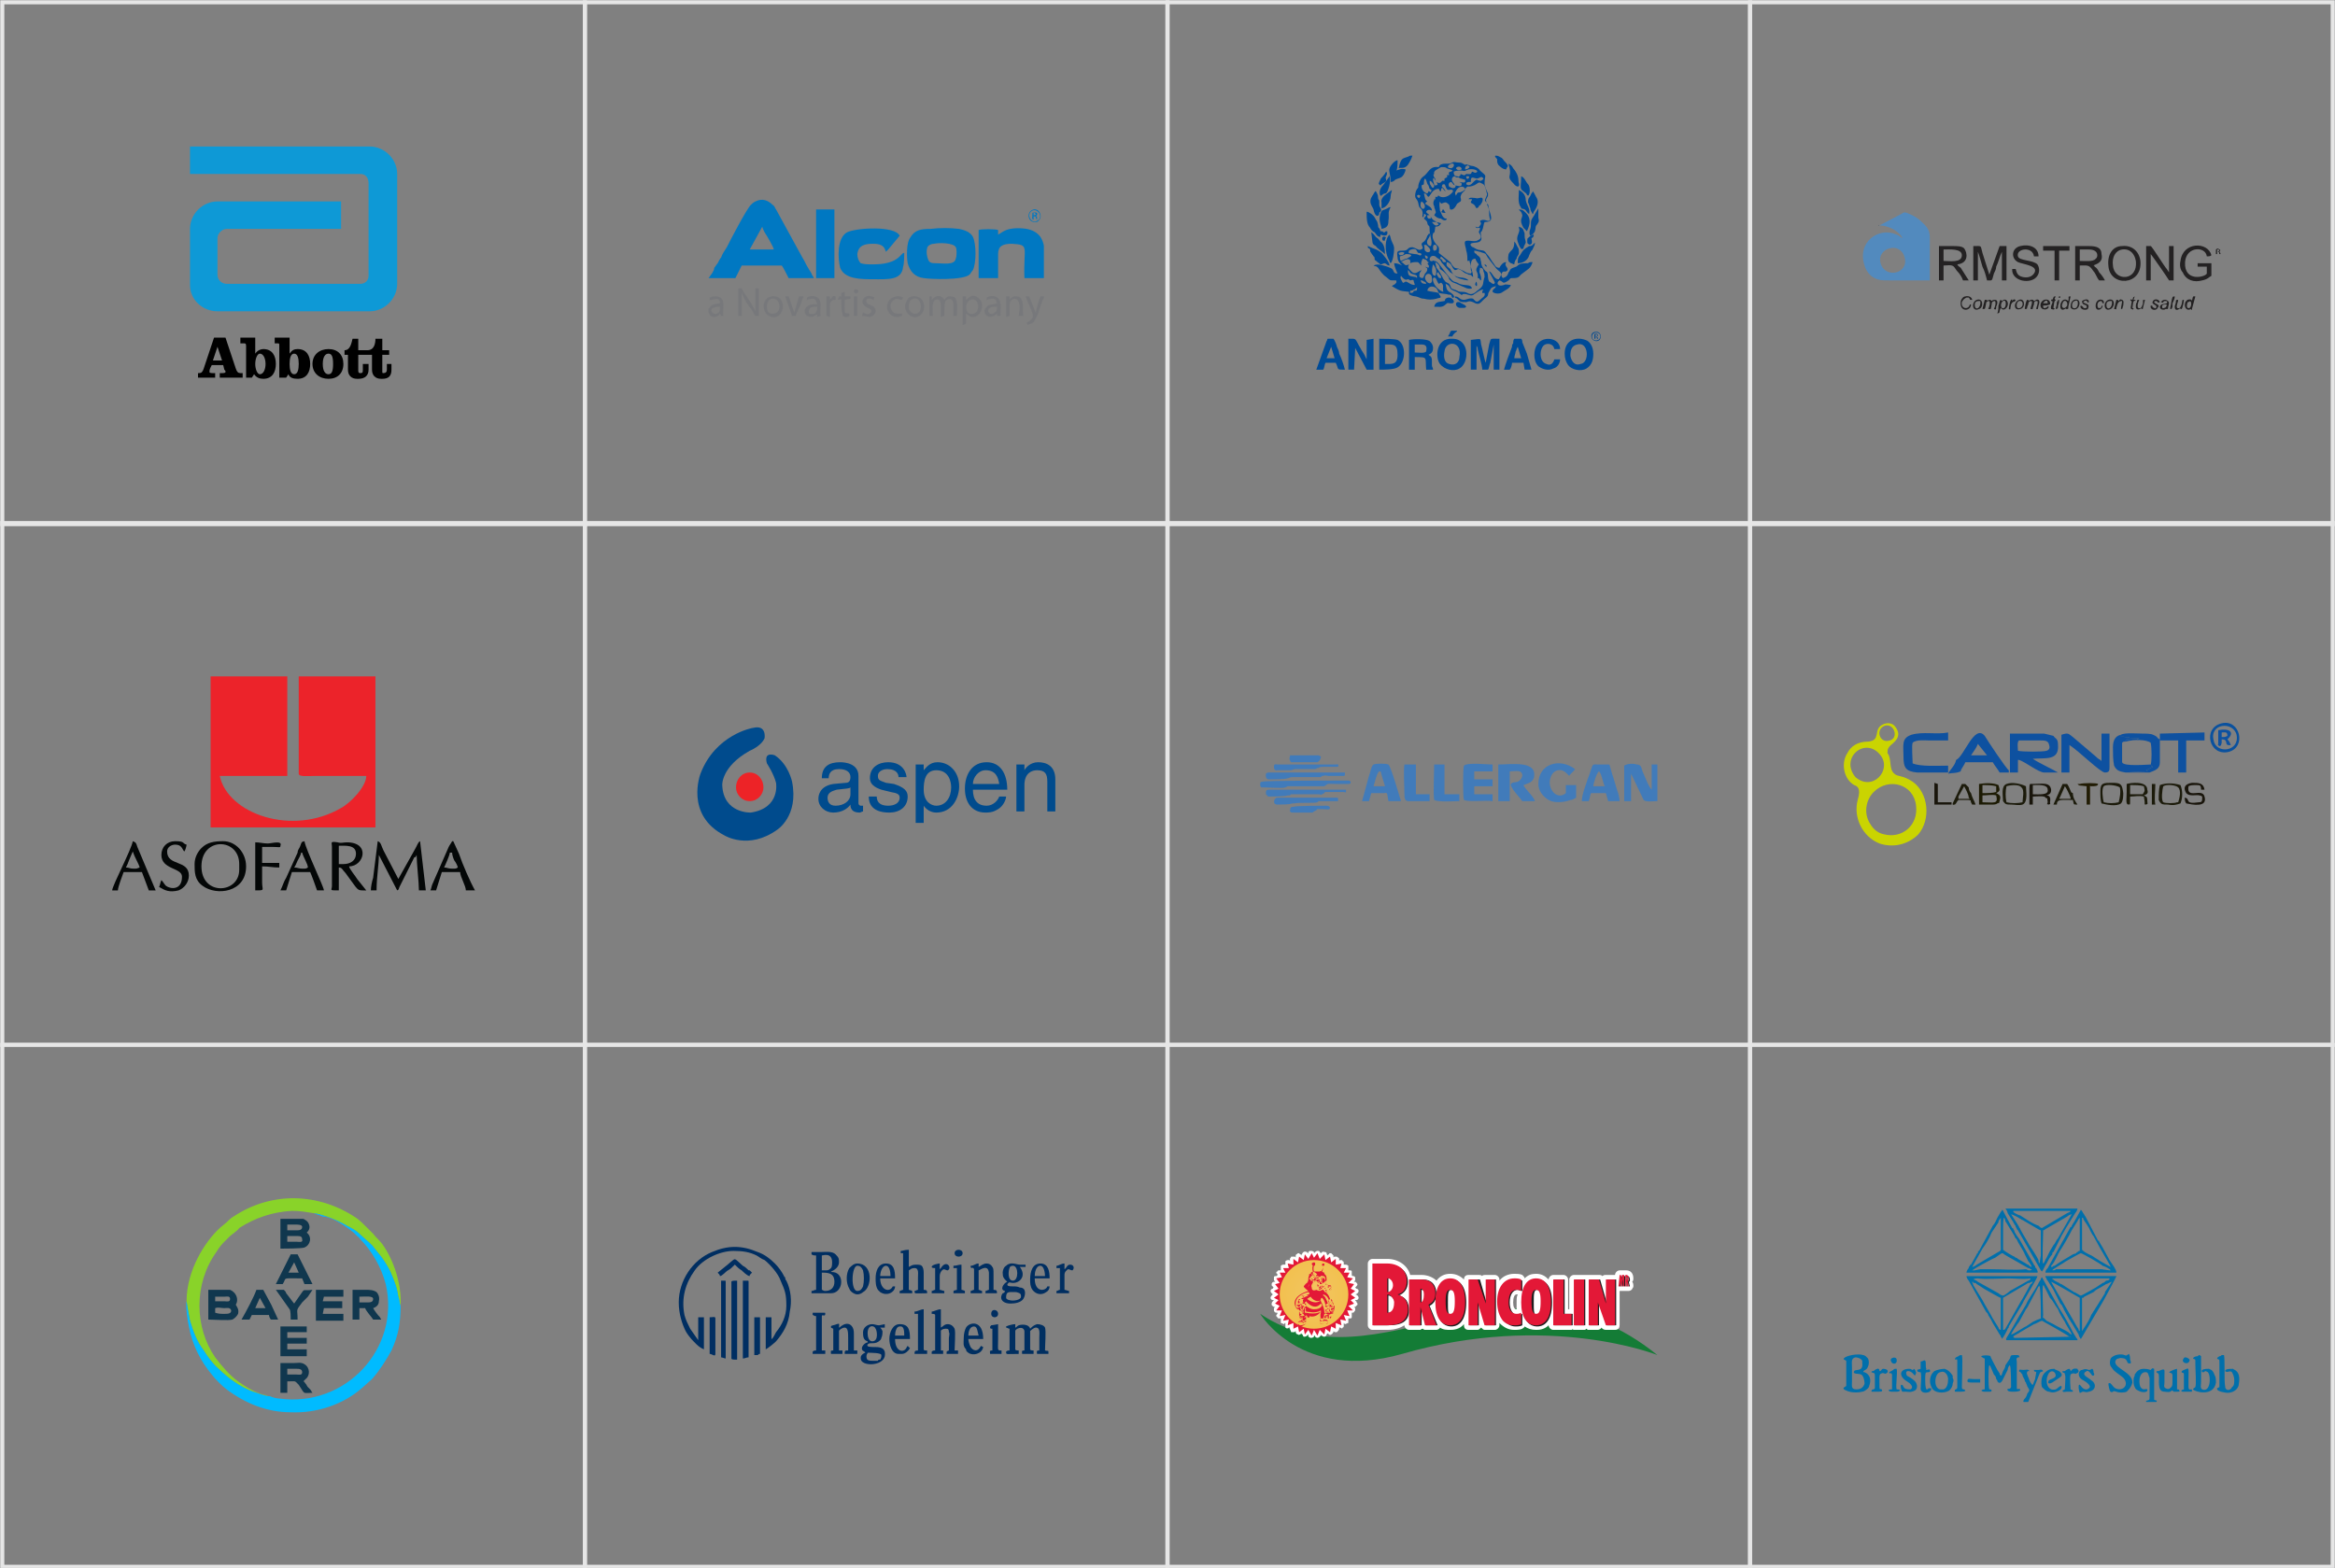 <?xml version="1.0" encoding="UTF-8"?>
<!DOCTYPE svg PUBLIC "-//W3C//DTD SVG 1.0//EN" "http://www.w3.org/TR/2001/REC-SVG-20010904/DTD/svg10.dtd">
<!-- Creator: CorelDRAW X8 -->
<svg xmlns="http://www.w3.org/2000/svg" xml:space="preserve" width="2040px" height="1370px" version="1.0" style="shape-rendering:geometricPrecision; text-rendering:geometricPrecision; image-rendering:optimizeQuality; fill-rule:evenodd; clip-rule:evenodd"
viewBox="0 0 2040 1370"
 xmlns:xlink="http://www.w3.org/1999/xlink">
 <rect x="0" y="0" width="2040" height="1370" fill="#808080" stroke="none"/>
 <defs>
  <style type="text/css">
   <![CDATA[
    .str0 {stroke:#E6E6E6;stroke-width:3.544}
    .fil33 {fill:none}
    .fil3 {fill:black}
    .fil19 {fill:#002E61}
    .fil21 {fill:#002E62}
    .fil20 {fill:#002F61}
    .fil22 {fill:#002F62}
    .fil2 {fill:#00478F}
    .fil1 {fill:#004992}
    .fil42 {fill:#004B8D}
    .fil0 {fill:#004B97}
    .fil23 {fill:#006FAB}
    .fil11 {fill:#0078C2}
    .fil17 {fill:#00BBFF}
    .fil14 {fill:#040707}
    .fil26 {fill:#0A519E}
    .fil30 {fill:#0D51A1}
    .fil25 {fill:#0E51A0}
    .fil18 {fill:#10374E}
    .fil29 {fill:#19150B}
    .fil27 {fill:#1C1A03}
    .fil28 {fill:#1C1B0B}
    .fil9 {fill:#1D1C1D}
    .fil31 {fill:#211C04}
    .fil10 {fill:#21374C}
    .fil7 {fill:#222021}
    .fil8 {fill:#222121}
    .fil6 {fill:#232122}
    .fil5 {fill:#242223}
    .fil15 {fill:#417BBA}
    .fil4 {fill:#528ABE}
    .fil12 {fill:#77787B}
    .fil16 {fill:#89D329}
    .fil24 {fill:#CAD401}
    .fil13 {fill:#EC232A}
    .fil39 {fill:black;fill-rule:nonzero}
    .fil40 {fill:#004B8D;fill-rule:nonzero}
    .fil38 {fill:#0E99D6;fill-rule:nonzero}
    .fil32 {fill:#147C36;fill-rule:nonzero}
    .fil37 {fill:#221E1F;fill-rule:nonzero}
    .fil35 {fill:#E31837;fill-rule:nonzero}
    .fil41 {fill:#ED2327;fill-rule:nonzero}
    .fil34 {fill:white;fill-rule:nonzero}
    .fil36 {fill:url(#id1)}
   ]]>
  </style>
     <clipPath id="id0">
      <path d="M1101 1142l347 0 0 47 -347 0 0 -47zm0 0z"/>
     </clipPath>
  <radialGradient id="id1" gradientUnits="userSpaceOnUse" gradientTransform="matrix(1 -0 -0 1 0 0)" cx="1148.4" cy="1130.82" r="111.564" fx="1148.4" fy="1130.82">
   <stop offset="0" style="stop-opacity:1; stop-color:#F3C561"/>
   <stop offset="1" style="stop-opacity:1; stop-color:#EEB51F"/>
  </radialGradient>
 </defs>
 <g id="Capa_x0020_1">
  <g id="_2486060514432">
   <g>
    <path class="fil0" d="M1236 254c-2,1 0,-1 -1,0 0,1 0,2 -3,2l0 -2c1,0 2,0 3,-1 1,0 2,-1 3,-2 0,3 0,3 -2,3zm16 -11c3,-2 3,3 5,5l2 -1c3,2 1,4 2,8 -4,-1 -10,-7 -9,-12zm-11 2c1,0 2,0 3,1 1,0 2,1 2,2 -4,0 -4,-1 -5,-3zm-17 -4c4,5 5,3 6,3 1,0 2,1 2,1 1,0 2,-1 3,0 0,1 1,3 1,4 -4,0 -6,-3 -8,-3 -2,1 -2,2 -3,0 -1,-2 -2,-3 -1,-5zm21 2c0,-5 6,-5 6,0 1,7 -5,5 -6,0zm11 -5c1,0 1,0 1,1 0,0 0,0 0,0 1,1 2,2 2,3l0 1c0,0 0,0 0,0 -2,0 -2,0 -3,-2 -1,-1 -1,-2 0,-3zm-26 -2l0 0c2,1 1,2 3,3 2,1 4,1 5,2l0 2c-1,-1 -1,-1 -2,-1 -4,-1 -6,0 -6,-6zm22 -5c2,2 4,6 2,10 -4,0 -3,-7 -2,-10zm-28 -2c6,-4 9,-3 8,1 2,-1 4,-1 6,-1 2,0 2,2 4,3 -1,-2 0,-4 1,-6 1,0 2,1 3,1 1,1 1,2 2,2 0,1 0,1 -1,1 1,2 2,2 1,4l-3 -1c1,1 2,1 2,2 0,2 -1,3 -2,4 -1,2 -1,3 -2,4 -2,0 -3,-1 -3,-2 0,-3 1,-3 2,-5 -3,1 -5,4 -8,2l-3 -3c-1,-1 -1,-2 0,-4 -2,1 -3,1 -4,0 -1,-1 -2,-2 -3,-2zm59 16c-4,-4 -9,-1 -13,-5 -1,-1 -2,-3 -3,-5 -2,-2 -4,-2 -3,-6 5,1 4,5 7,7 3,0 2,-3 8,2 1,1 3,1 4,2 3,0 2,1 4,2 0,-2 -1,-6 -2,-9 0,-3 0,-7 4,-7 0,1 2,4 3,5 -5,7 0,5 -1,12l1 0c1,1 1,2 2,2 0,-3 0,-3 -1,-6 -1,-2 0,-3 0,-5 2,0 3,1 3,3 1,2 1,4 1,5 -2,6 0,7 -5,11 -2,1 -5,6 -10,3 -4,-2 -6,0 -9,-2 -2,-1 -3,-1 -5,-2 -1,-2 -1,-3 -2,-4 -1,-1 -3,-1 -4,-3 -2,-2 -2,-5 -7,-11 0,-1 -1,-3 -1,-5 2,1 4,3 4,6 3,2 5,4 6,5 1,2 2,2 2,4 4,4 3,2 11,6 3,1 5,3 9,2 -1,-4 -6,-2 -11,-4 -5,-3 -4,0 -9,-6l-7 -9c-1,-1 -3,-5 -6,-5 -2,-1 -1,1 -3,0 -2,0 -1,-6 4,-4 2,2 3,2 4,3 1,1 1,2 2,3 2,2 4,5 7,8 2,1 2,1 4,3 1,2 9,4 12,4zm-25 -19l1 -2c1,1 8,6 2,5 -1,-1 -1,-1 -1,-2 -1,0 -1,-1 -2,-1zm-13 -3c2,1 3,1 2,3l-1 0c-1,-1 -1,-2 -1,-3zm-21 5c-1,-1 -1,-2 -1,-4 0,0 4,-1 5,-2 2,0 4,0 5,1 -1,2 -1,1 -4,3 -1,0 -3,1 -5,2zm-1 -5c-1,-1 -1,-1 -1,-2 2,-1 4,-1 5,0 -1,2 -2,2 -4,2zm65 -4c2,0 4,1 5,1 2,1 4,1 5,2 2,4 5,7 8,11 3,5 8,4 4,10 -1,1 0,1 -1,1 -4,0 -5,-6 -8,-7 0,1 5,9 5,10 -1,3 -4,-1 -5,-1 -2,-4 0,-8 -3,-9 -2,-2 -4,-5 -4,-8 -1,-3 0,-3 -2,-5 -1,-1 -2,-1 -2,-2 -2,-1 -2,-1 -2,-3zm-57 0c1,-1 4,-2 6,-1 1,1 1,2 2,3 1,0 2,0 3,1 -1,2 -1,1 -2,1 -2,-1 -3,-1 -4,-1 -5,-1 -6,0 -5,-3zm21 -3c0,-4 5,-2 3,2 0,0 0,1 -2,1 -1,0 -1,-2 -1,-3zm-8 -2l2 0c1,1 5,4 3,6 -2,1 -3,0 -4,-1 -1,-2 0,-3 -1,-5zm11 -20l1 1c0,0 0,0 1,1 -3,3 -5,-1 -6,-2l4 0zm-13 -18c6,4 1,10 -1,4 0,-2 0,-3 1,-4zm31 2l0 0zm-35 -7c1,-1 1,-1 3,0l-1 2c-1,0 -2,-1 -2,-2zm42 -6c-1,2 -2,2 -4,3 -3,0 -3,1 -4,3 -1,-2 -1,-3 0,-4 1,-3 6,-6 8,-2zm-33 4c-2,0 -5,-3 -5,-6 0,-3 2,0 2,-3 0,-1 0,-3 1,-4 2,2 1,4 3,6l1 3c2,1 2,1 1,3l-2 -1c0,0 0,1 -1,2zm24 -7c1,0 1,1 0,2 -2,1 -3,0 -5,-1 -1,-2 0,-4 2,-4 2,2 1,2 3,3zm-18 1c-1,2 -2,1 -3,-1 -1,-1 -1,-3 -1,-4 2,0 4,4 4,5zm18 -1l-1 -2c-3,-3 -1,-6 1,-6 1,1 1,1 2,1 2,0 1,0 3,1 1,0 3,1 4,1 1,4 -3,2 -5,2 1,1 2,0 2,2 0,3 -4,1 -6,1zm14 -3c0,-5 1,-4 5,-3 3,0 4,-3 6,0 0,1 -1,1 -2,2 -3,0 -3,-1 -4,-1 -3,1 -5,7 -9,4 0,-2 1,-2 4,-2zm-2 -3c-2,1 -2,-1 -2,-2 3,0 3,0 2,2zm-13 -6c2,-1 4,-1 7,-1 3,1 3,0 6,-1 6,-1 10,2 6,3 -1,0 -2,-1 -3,-1 -1,3 -2,2 -5,2 -2,2 -2,1 -5,0l0 1c0,0 -1,1 -1,1 -1,1 -1,0 -2,0 -2,0 -3,-1 -3,-4zm-17 2c-1,-3 3,-4 6,-6 3,0 4,0 5,1 2,1 4,1 5,2 -1,1 -1,1 -2,1 -2,1 -1,1 -1,3l-2 0c1,2 0,2 -2,3l0 2c0,0 -1,0 -2,0 -1,1 -2,3 -5,1 1,2 2,3 -2,3 0,-2 -1,-3 -1,-5l0 -1c1,-1 1,0 2,2 0,-2 0,-2 -1,-3 -1,-3 -1,-2 0,-3zm19 -5c1,-2 5,-2 5,1 -2,1 -4,1 -5,-1zm8 1c0,-1 0,-2 1,-3 2,-1 2,0 3,1 -1,1 -2,2 -4,2zm-12 -5c3,-1 3,3 0,4 -5,0 -3,-3 0,-4zm31 35c0,1 2,4 2,6 0,3 0,6 1,8 -1,1 -1,1 -2,1 -1,0 -4,-2 -7,0 0,1 2,2 0,4 -1,2 -2,2 -4,1 1,2 2,1 4,1 0,3 -1,2 -1,4 1,2 4,5 -1,7 -3,2 -9,-1 -11,1 -1,2 1,6 1,8 1,3 1,6 1,9 2,0 2,-1 2,1 1,2 1,4 1,7 1,2 1,1 0,3 -4,0 -5,-2 -8,-3 -5,-3 -5,0 -8,-4 -1,-1 -1,-2 -2,-3l-10 -8c1,-7 -1,-5 -4,-10 -1,-2 -2,-4 -1,-7 1,-2 1,2 2,-6 3,0 4,-1 5,-3l-4 -1c-1,-1 -2,-1 -3,-2 0,0 -2,-2 -2,-3l0 2c-1,0 -1,0 -2,0 0,0 0,0 0,0l-1 -1 0 -2 2 0c-1,-1 -3,-2 -3,-3 1,-2 3,-2 5,-1 0,-3 -3,-4 -6,-6 1,-1 0,-1 2,-2 -2,-1 -2,-3 -3,-7 3,0 2,2 4,3 2,-1 3,-7 9,-7l1 2c1,0 0,0 1,0 0,-2 0,-2 1,-3 1,1 2,3 3,3 -3,-5 -4,-3 -3,-5 0,-1 1,-1 2,-1 1,1 1,3 2,4 1,2 3,0 5,1 1,1 0,2 -1,3 -4,4 -9,4 -11,2 -1,0 -1,0 -1,1l-2 0c0,0 0,1 0,2 -1,1 -1,-1 -1,1 -1,1 -1,4 0,5 0,2 1,3 1,4 1,2 0,2 -1,4 1,1 3,3 6,3 2,2 5,2 5,0 0,0 -3,1 -5,-5l-1 -2c0,-3 -1,-5 0,-8 0,1 1,1 1,2 3,-1 4,-2 6,0 2,1 1,3 2,5 3,1 5,-3 6,-5 0,0 0,0 0,0 0,0 0,0 0,0l3 -2c1,-1 0,-3 0,-4 1,-5 4,-4 4,-7l2 -2c0,0 0,0 2,0 7,-1 7,-5 10,-3 0,0 0,0 0,0 2,1 3,1 4,5 1,5 2,4 0,8 -1,3 -1,2 1,4 -1,-2 -1,-2 0,-4 1,-2 1,-1 1,-4 -1,-2 -3,-6 -3,-9 0,-8 3,-5 -4,-11 -1,-2 -5,-4 -7,-4 -1,0 -3,-1 -4,-1 -1,-1 -1,0 -2,0 -1,0 -1,-1 -2,-1 -1,-1 -3,-1 -4,-1 -2,0 -4,-1 -5,0 -1,0 -1,1 -4,1 -4,0 -7,0 -8,3 -7,-1 -8,3 -12,7 -1,1 -3,2 -4,4 -1,2 -2,4 -2,7 -1,1 -1,1 -2,3 -2,7 1,6 2,10 1,4 0,3 3,6 2,4 0,5 1,7 1,-1 1,-2 1,-3 1,0 1,0 2,1 0,1 -1,1 -2,3 1,1 3,2 3,4 1,4 2,0 2,6 0,5 3,11 1,14 -2,0 -4,-2 -3,-5 1,-2 3,-4 2,-6 -1,0 -1,1 -2,2 -2,6 -4,5 -5,7 0,2 1,2 1,4 -3,3 -5,0 -9,-1 -5,0 -3,3 -8,3 -5,0 -6,0 -5,6 0,3 2,5 4,7 -2,-1 -4,-2 -7,-2 0,2 2,7 3,9 -3,0 -3,-1 -4,-3 -1,-2 -3,-2 -5,-3 -4,-1 -8,-3 -12,-1 2,1 2,0 4,2 2,3 4,6 7,8 4,3 2,3 8,3 1,0 1,0 1,1 0,1 0,1 -1,2 -1,1 -2,1 -3,2 8,5 8,4 15,5 0,1 0,1 0,2 1,1 4,2 6,2 4,1 4,2 7,2 4,1 7,1 11,0 2,-1 5,0 3,-3 -1,-1 -1,-2 -1,-2 -3,-1 -7,-1 -10,-2 1,-5 6,-4 8,-2 3,4 -1,4 9,5 2,1 3,0 4,1 0,1 1,3 2,2 1,-1 0,-1 0,-2 0,0 -1,-1 -1,-1 -3,-3 -5,-1 -6,-9 5,2 2,4 7,6 3,1 4,2 6,3 1,1 1,1 2,0 4,-1 7,3 10,0 2,-1 5,-4 8,-4 -1,1 -1,2 -1,3l2 0c1,3 -2,4 -4,6 -3,3 -4,1 -6,-1 -3,-1 -6,1 -8,1 -4,0 -4,-3 -8,-3 0,2 1,1 2,2 3,3 3,3 8,3 3,-1 3,-1 6,0 5,3 6,1 9,-2 2,-2 3,-2 4,-4 0,-2 1,-3 2,-5 1,-2 2,-2 5,-3 -1,3 -3,2 -3,5 2,2 7,2 9,0 3,-2 6,-3 7,-6 -2,0 -5,-1 -6,0 -6,2 -7,-2 -4,-4 4,1 2,4 8,0 2,-2 1,-2 4,-2 6,0 5,-2 8,-4 5,-4 7,-4 9,-10 -2,0 -3,0 -4,1 -3,0 -7,0 -9,2 -2,2 -3,1 -6,3 -1,1 -1,2 -2,3 -1,3 -2,4 -5,5 -1,-1 -2,-3 -1,-4 1,-3 3,-1 4,-2 2,-1 1,-3 0,-4 -1,-2 -1,-2 0,-4 -3,0 -5,3 -6,5 -4,0 -4,-3 -6,-5 -2,-3 -3,-5 -5,-7 -1,-1 -1,-2 -3,-3 -5,-1 -4,0 -9,-3 -1,0 -3,-2 -2,-3 2,-2 11,1 9,-7 -1,-5 0,-2 1,-5 1,-2 1,-5 2,-7 8,0 6,-4 4,-11 -1,-3 0,-4 -2,-5z"/>
    <path class="fil0" d="M1300 323c1,-1 1,-4 2,-6l3 -16 0 22 5 0 0 -27c-9,0 -7,-1 -9,5l-3 16c-1,-2 -3,-13 -4,-16 -1,-6 1,-5 -9,-4l0 26 5 0 0 -21 1 2c0,0 0,1 0,1 1,5 4,14 4,18l5 0z"/>
    <path class="fil0" d="M1184 304l10 19 6 0 0 -27 -6 1 0 17c0,0 0,0 0,0l-2 -4c-1,-2 -2,-3 -3,-5 -6,-10 -3,-9 -11,-9l0 27 5 0 1 -19z"/>
    <path class="fil0" d="M1236 301l6 0c6,0 4,5 4,6 -1,2 -7,1 -10,1l0 -1 0 -6zm12 9c2,-1 4,-2 4,-6 0,-3 -2,-5 -3,-6 -3,-2 -14,-2 -18,-1l0 26 5 0 0 -11c12,0 9,0 10,11l6 0c0,-2 -1,-2 -1,-4 0,-1 0,-3 0,-4 0,-4 -2,-4 -3,-5z"/>
    <path class="fil0" d="M1378 301c10,-3 11,16 3,17 -5,2 -8,-2 -9,-7 0,-5 1,-9 6,-10zm8 21c5,-3 6,-8 6,-13 0,-6 -3,-11 -7,-12 -8,-3 -18,0 -18,12 0,4 1,7 3,10 3,4 11,6 16,3z"/>
    <path class="fil0" d="M1210 301c7,0 11,-1 11,9 0,9 -5,8 -11,8l0 -17zm-5 22c4,0 13,0 16,-2 7,-4 8,-20 0,-24 -3,-1 -12,-1 -16,-1l0 27z"/>
    <path class="fil0" d="M1275 312c0,4 -3,8 -9,6 -4,-1 -5,-6 -4,-11 1,-10 16,-9 13,5zm0 10c9,-5 9,-26 -6,-26 -15,-1 -15,17 -11,22 4,5 12,7 17,4z"/>
    <path class="fil0" d="M1323 313c0,-2 1,-4 1,-5 0,-1 1,-2 1,-3l1 -2c0,0 0,0 0,0l3 10 -6 0zm-4 10c1,-1 2,-4 2,-6l10 0 1 6 6 0c-1,-4 -3,-10 -4,-14l-4 -10c0,-1 0,-2 -1,-3l-6 0c-1,1 -1,3 -1,4 -1,1 -1,2 -1,3 -2,5 -6,16 -7,20l5 0z"/>
    <path class="fil0" d="M1163 303l3 10 -7 0 4 -10zm-7 20c1,-1 1,-4 2,-6l9 0c3,6 0,6 8,6 -1,-4 -3,-10 -5,-14 0,-2 -1,-4 -2,-6 0,-1 -2,-6 -3,-7l-5 0c-1,1 0,1 -1,2l-9 25 6 0z"/>
    <path class="fil0" d="M1357 322c4,-1 6,-5 6,-8l-5 0c-1,3 -3,6 -7,4 -7,-2 -6,-15 -1,-17 2,-1 7,-1 8,4l5 0c0,-10 -15,-12 -20,-4 -3,4 -4,14 1,19 4,3 9,4 13,2z"/>
    <path class="fil0" d="M1206 207l0 -2c3,1 7,2 6,-3 -3,0 -1,1 -3,1 -1,0 0,-1 -3,-1 -1,-4 -2,-2 -2,-5 -1,-5 -1,-3 -3,-7 -1,-2 -5,-5 -7,-5 0,6 0,11 3,14 1,2 2,3 4,4 1,1 2,4 5,4z"/>
    <path class="fil0" d="M1215 159c2,0 3,-1 4,-2 2,-1 3,-1 5,-2 2,-1 4,-5 4,-7 -4,-1 -5,0 -8,1 1,-2 1,-6 1,-9 -2,0 -6,4 -7,7 -1,3 1,5 1,12z"/>
    <path class="fil0" d="M1214 232c0,-3 -6,-10 -7,-11 -5,-4 -6,-3 -12,-6 0,3 1,1 2,3 0,1 0,2 1,3 1,2 1,1 2,3 1,0 1,2 1,3 1,1 4,3 5,4 2,0 2,-1 4,-1 2,1 2,2 4,2z"/>
    <path class="fil0" d="M1215 230c2,-2 3,-9 3,-13 0,-2 -1,-4 -2,-6 -1,-2 -1,-4 -2,-6 -4,3 -5,15 0,23 0,1 0,1 1,2z"/>
    <path class="fil0" d="M1207 200c5,-1 6,-3 6,-7 1,-6 -1,-7 2,-12 -2,0 -2,1 -5,2 -3,1 -3,1 -4,4 -2,6 1,10 1,13z"/>
    <path class="fil0" d="M1202 167c-1,0 -2,3 -3,4 -4,6 0,9 1,12 1,6 4,7 5,4 0,-2 0,-1 1,-2 2,-2 -1,-4 -1,-6 0,-1 0,-2 0,-3 0,-2 -1,-1 -1,-3 0,-3 -1,-4 -2,-6z"/>
    <path class="fil0" d="M1326 230c5,0 9,-3 10,-7 1,-2 1,-3 3,-5 0,-1 2,-3 2,-6 -1,1 -1,1 -2,2 -1,1 -2,1 -3,1 -5,3 -5,3 -8,8 -2,2 -2,4 -2,7z"/>
    <path class="fil0" d="M1323 231c0,-2 1,-4 2,-5 0,-2 2,-3 2,-5 0,-2 0,-4 -1,-5 -1,-2 -2,-4 -3,-5 0,8 -3,7 -5,11 0,1 -1,4 0,6 0,1 1,1 2,2 1,0 2,1 3,1z"/>
    <path class="fil0" d="M1336 187c1,-5 -2,-7 -3,-12 0,-4 -2,-7 -6,-9 0,5 -1,10 1,14 0,0 1,1 1,2 2,1 1,0 3,1 1,0 2,3 4,4z"/>
    <path class="fil0" d="M1339 187c1,0 0,0 1,-2 3,-4 5,-9 2,-13 -1,-2 -2,-4 -3,-5 0,1 0,1 -1,2 -2,5 -3,3 -3,8 1,1 1,3 2,5 0,2 1,3 2,5z"/>
    <path class="fil0" d="M1334 202c3,-6 4,-12 -2,-17 -1,-1 -2,-2 -5,-2 1,2 2,1 3,5 0,3 -3,4 1,11 1,1 2,2 3,3z"/>
    <path class="fil0" d="M1318 143c0,2 2,5 1,10 -1,3 1,5 3,7 3,4 6,4 5,0 -1,-2 1,-6 -5,-13 -1,-2 -2,-3 -4,-4z"/>
    <path class="fil0" d="M1337 206c2,-1 3,-2 4,-4 1,-3 0,-4 2,-6 1,-2 2,-2 1,-6 0,-3 0,-5 0,-8l-3 5c-1,2 -2,3 -3,5 -1,3 0,5 -1,8 -1,2 -1,5 0,6z"/>
    <path class="fil0" d="M1210 222c0,-5 -1,-9 -4,-11 -3,-4 -2,-2 -4,-4 -1,-1 -2,-3 -4,-4l1 8c0,2 1,3 3,4 1,2 6,5 8,7z"/>
    <path class="fil0" d="M1327 198c0,3 1,2 0,5 -2,5 -2,6 0,11 1,2 2,5 4,3 0,-1 1,-3 2,-5 0,-2 -1,-3 -1,-6 0,-1 0,-1 0,-2 0,-1 -1,-2 -1,-3 -1,-2 -2,-2 -4,-3z"/>
    <path class="fil0" d="M1335 171c2,-1 2,-8 0,-10 -2,-2 -3,-6 -6,-7 0,7 -1,9 0,11 0,1 2,2 3,3 3,2 1,2 3,3z"/>
    <path class="fil0" d="M1207 182c3,0 8,-5 8,-11 0,-2 1,-3 1,-5l-4 3c-3,2 -6,5 -5,8 0,1 0,1 0,3 0,1 0,1 0,2z"/>
    <path class="fil0" d="M1234 136l-2 0c-5,3 -8,0 -10,11 2,-1 5,1 8,-3 2,-3 3,-5 4,-8l0 0z"/>
    <path class="fil0" d="M1206 171c2,0 1,-1 2,-1 2,-2 3,1 5,-5 1,-3 2,-7 1,-11l-5 7c-2,2 -5,6 -3,10z"/>
    <path class="fil0" d="M1253 268c4,0 7,1 10,-2 2,-2 2,-1 4,-1 7,1 1,-8 -4,-4 -1,1 0,1 -1,2 -4,1 -8,0 -9,5z"/>
    <path class="fil0" d="M1316 148c0,-2 2,-2 1,-4 -1,-2 -3,-3 -4,-5 -1,-1 -1,-1 -1,-1 -2,-1 -3,-2 -5,-2 -2,0 0,2 1,3 0,3 0,3 1,5 2,2 4,4 7,4z"/>
    <path class="fil0" d="M1283 174l3 0c0,2 -1,1 -1,3 1,1 2,1 3,2 1,1 1,2 2,3 2,-1 2,-1 2,-2 1,-1 1,0 2,-2 1,-1 2,-4 1,-5 -2,-1 -3,1 -6,0 -2,0 -5,-1 -6,1z"/>
    <path class="fil0" d="M1206 162c0,0 0,0 0,0l0 0c3,-3 4,-2 5,-4 0,-3 -1,-2 0,-4 1,-2 1,-3 0,-4 0,0 -1,2 -2,3 -2,3 -2,1 -4,6 -1,2 0,2 1,3z"/>
    <path class="fil0" d="M1281 268c-1,-2 -3,-2 -4,-3 -1,0 -1,-1 -2,-1 -4,-1 -4,4 0,5 1,0 2,0 3,0 2,0 2,0 3,-1z"/>
    <path class="fil0" d="M1335 208c-1,0 -1,5 0,5 1,1 2,1 3,0 1,-2 0,-3 0,-5 1,0 2,-1 2,-3 -2,0 -4,2 -5,3z"/>
    <path class="fil0" d="M1265 294l4 0c0,-1 1,-2 2,-3 1,-1 2,-1 2,-2 -8,0 -4,-1 -8,5z"/>
    <path class="fil1" d="M1391 295c-1,-5 6,-6 7,-2 1,5 -6,6 -7,2zm3 -5c-5,0 -5,7 0,8 6,1 6,-9 0,-8z"/>
    <path class="fil2" d="M1394 294l0 -2c2,0 2,2 0,2zm-1 2c1,0 1,0 1,-2 1,0 1,0 1,1 1,2 0,1 1,1 0,-1 0,-1 -1,-2 1,0 1,-1 1,-1 0,-1 -1,-2 -3,-1l0 4z"/>
    <path class="fil0" d="M1208 210c2,1 2,0 2,-1 1,-1 1,-2 0,-2 -2,-1 -3,1 -2,3z"/>
    <path class="fil1" d="M1259 185c1,1 2,1 4,1 -1,-1 -1,-2 -2,-3 0,0 -1,0 -1,1 0,0 0,1 -1,1z"/>
    <path class="fil1" d="M1290 250c1,-1 0,-3 0,-4 -1,1 -2,3 0,4z"/>
    <path class="fil0" d="M1299 233c0,-1 -1,-2 -2,-2 0,1 1,2 2,2z"/>
    <line class="fil3" x1="1273" y1="178" x2="1273" y2= "178" />
   </g>
   <g>
    <path class="fil4" d="M1651 217c7,-2 12,3 13,8 4,14 -17,19 -21,5 -2,-7 3,-12 8,-13zm-9 -20c0,0 -1,0 0,0 9,0 18,6 20,11 -1,0 -2,-2 -5,-3 -15,-7 -35,6 -28,27 1,4 4,8 7,10 5,3 8,3 15,3 11,0 23,0 35,0 0,-10 0,-19 0,-29 0,-12 1,-15 -7,-22 -4,-4 -8,-6 -13,-8 -3,-1 -3,0 -5,1l-19 10z"/>
    <path class="fil5" d="M1724 245l4 0 0 -25c1,2 3,10 4,13 2,4 3,8 4,12 5,0 4,1 6,-6 1,-2 2,-4 2,-6 2,-4 3,-9 5,-13l0 25 4 0c0,-8 0,-21 0,-30l-6 0 -9 25 -6 -19c-2,-7 0,-6 -8,-6l0 30z"/>
    <path class="fil5" d="M1817 218l8 0c9,0 8,7 6,8 -2,3 -10,2 -14,2l0 -1 0 -9zm-4 26l0 1 4 0 0 -13c7,0 8,-1 12,5 2,2 3,6 5,8l5 0c-1,-2 -3,-5 -5,-7 -1,-2 -2,-4 -4,-5 0,-1 -1,-1 -1,-1 1,-1 9,-2 7,-10 0,-6 -5,-7 -11,-7l-12 0 0 29z"/>
    <path class="fil5" d="M1875 245l4 0 0 -23c1,1 15,21 16,23l4 0c0,-7 0,-22 0,-30l-4 0 0 23 -2 -3c-2,-2 -13,-20 -14,-20l-4 0 0 30z"/>
    <path class="fil5" d="M1698 228l0 -10c5,0 16,-1 16,5 0,7 -11,5 -16,5zm-4 17l4 0 0 -13c3,0 7,-1 9,1 1,1 2,3 3,4 2,2 4,5 5,8l5 0 -7 -11c-1,-1 -2,-1 -3,-3 10,-1 9,-10 6,-14 -2,-2 -6,-2 -10,-2 -3,0 -9,0 -12,0l0 30z"/>
    <path class="fil5" d="M1932 241l0 -11 -12 0 0 3 8 0 0 6c-1,3 -20,8 -19,-10 1,-14 18,-14 19,-5 2,0 3,0 4,-1 -3,-12 -25,-12 -27,5 -1,4 0,8 2,10 3,7 10,9 17,7 5,-1 6,-3 8,-4z"/>
    <path class="fil5" d="M1854 218c7,-1 11,4 12,10 2,18 -19,18 -20,4 -1,-7 2,-13 8,-14zm0 -3c-8,0 -13,7 -12,17 1,19 30,18 28,-4 -1,-8 -7,-14 -16,-13z"/>
    <path class="fil5" d="M1761 235l-3 0c-1,11 17,14 22,6 2,-3 2,-7 0,-10 -4,-4 -16,-3 -17,-7 -2,-7 13,-9 14,0l4 0c0,-8 -8,-11 -16,-9 -8,2 -8,11 -2,14 4,2 19,3 14,10 -2,3 -6,4 -10,3 -4,-1 -5,-3 -6,-7z"/>
    <polygon class="fil5" points="1785,219 1795,219 1795,245 1799,245 1799,219 1808,219 1808,215 1785,215 "/>
    <path class="fil6" d="M1769 270c3,0 1,0 3,-4 0,-2 1,-3 3,-3 1,2 -1,5 -1,7 3,0 1,1 3,-4 0,-1 0,-3 2,-3 0,0 0,0 0,0 1,0 1,0 1,0 1,2 -1,5 -1,7 2,0 1,1 2,-3 1,-3 1,-4 0,-5 -2,-1 -3,1 -4,1 -1,-2 -3,-1 -5,0 0,-1 1,-1 -1,-1 -1,1 -2,7 -2,8z"/>
    <path class="fil7" d="M1732 270c3,0 2,0 3,-4 0,-2 1,-3 3,-3 1,2 0,5 -1,7 3,0 2,1 3,-4 0,-2 1,-3 3,-3 1,2 0,5 -1,7 2,1 2,0 2,-2 1,-2 2,-6 -1,-6 -1,0 -2,0 -3,1l-1 -1c-1,0 -2,0 -3,1l0 -1c-1,0 0,0 -2,0l-2 8z"/>
    <path class="fil6" d="M1722 266l-1 0c-1,5 -8,4 -7,-2 1,-2 2,-3 4,-4 1,0 2,0 2,0 2,2 0,2 3,2 0,0 0,0 0,0 0,-2 -3,-4 -6,-3 -2,0 -4,3 -4,5 -1,9 9,8 9,2z"/>
    <path class="fil6" d="M1912 264c3,-3 3,4 1,5 -2,1 -3,-1 -2,-4 0,-1 0,-1 1,-1zm3 -1c0,-1 -1,-2 -4,-1 -1,1 -2,2 -2,3 -1,4 2,7 5,5 0,0 1,2 1,0l3 -11c-2,0 -2,-1 -3,4z"/>
    <path class="fil6" d="M1750 263c3,-2 3,5 1,6 -3,2 -4,-4 -1,-6zm-5 11c3,-1 1,-1 3,-5 2,3 5,1 6,-2 1,-4 -2,-7 -5,-4 -2,-3 -2,2 -3,4 0,2 0,4 -1,7z"/>
    <path class="fil6" d="M1806 267c-2,4 -6,2 -4,-2 1,-4 5,-2 4,2zm1 -4c-7,-6 -10,11 -3,7 1,-1 1,0 1,0 3,1 -2,-1 1,0 1,0 1,0 1,-2l2 -9c-3,0 -1,0 -2,4z"/>
    <path class="fil6" d="M1889 267c1,-1 2,-1 4,-1 0,2 -1,3 -2,3 -2,1 -2,0 -2,-2zm-1 -3c3,1 1,0 3,-1 2,0 3,0 2,2 -2,1 -5,0 -6,3 0,3 4,3 5,2 1,0 0,0 2,0 0,-2 2,-6 0,-7 -2,-2 -5,-1 -6,1z"/>
    <path class="fil6" d="M1785 265c1,-2 4,-4 4,0l-4 0zm5 3c-2,-1 -1,1 -3,1 -2,1 -2,-1 -2,-2 1,0 4,0 6,-1 1,-5 -6,-6 -8,-1 -2,6 6,7 7,3z"/>
    <path class="fil6" d="M1730 263c1,4 -2,8 -4,6 -1,-1 -1,-4 0,-5 1,-1 2,-1 4,-1zm-3 -1c-5,2 -4,11 2,8 4,-1 4,-10 -2,-8z"/>
    <path class="fil6" d="M1811 269c-1,-1 -1,-3 0,-5 1,-1 3,-2 4,-1 1,2 0,8 -4,6zm1 -7c-2,1 -3,3 -3,6 0,2 3,3 5,2 4,-2 4,-10 -2,-8z"/>
    <path class="fil6" d="M1845 263c1,4 -2,8 -4,6 -1,-1 -1,-4 0,-5 1,-1 2,-1 4,-1zm-3 -1c-5,2 -4,11 2,8 4,-2 4,-10 -2,-8z"/>
    <path class="fil6" d="M1764 263c4,-1 4,5 1,6 -4,2 -4,-5 -1,-6zm0 -1c-5,2 -5,10 1,8 5,-1 4,-10 -1,-8z"/>
    <path class="fil8" d="M1905 269c0,1 -1,1 1,1 1,-1 2,-7 2,-8 -2,0 -1,0 -2,4 -1,3 -2,4 -4,3 -1,-2 1,-5 1,-7 -2,0 -2,0 -2,2 0,1 -1,3 -1,4 0,4 3,3 5,1z"/>
    <path class="fil6" d="M1884 268c0,1 -1,2 -2,1 -3,-1 0,-2 -3,-2 -1,4 5,5 6,2 3,-3 -2,-3 -3,-5 0,-1 1,-1 2,-1 2,1 0,2 3,1 -1,-3 -5,-3 -6,-1 -2,3 3,3 3,5z"/>
    <path class="fil8" d="M1847 270c2,0 2,1 2,-1 1,-3 1,-6 5,-6 0,2 -1,5 -1,7 2,0 1,-1 2,-3 0,-2 1,-4 -1,-5 -2,-1 -2,0 -3,1 -1,-1 0,-1 -2,-1l-2 8z"/>
    <path class="fil5" d="M1819 263c0,5 5,2 4,6 -4,1 -2,-1 -5,-2 0,0 -1,1 0,2 1,2 5,2 6,1 1,-2 1,-3 0,-4 -2,-1 -3,-1 -4,-2 1,-1 2,-2 3,-1 2,1 -1,2 2,1 0,-3 -3,-3 -6,-1z"/>
    <path class="fil6" d="M1871 269c0,1 -1,1 1,1l2 -8c-3,0 -1,0 -2,4 -1,3 -2,4 -4,3 -1,-2 0,-5 1,-7 -2,0 -2,0 -2,2 -1,1 -1,3 -1,4 0,3 3,3 5,1z"/>
    <path class="fil6" d="M1837 267c-2,0 0,3 -4,2 -1,-2 -1,-6 3,-6 1,1 0,2 2,2 1,-4 -6,-5 -7,1 -1,7 6,5 6,1z"/>
    <path class="fil6" d="M1861 262c1,1 1,1 1,1l0 0c1,1 0,1 0,3 0,1 -1,3 0,4 1,0 1,1 2,0 0,-1 0,0 -1,-1 1,-8 1,-5 3,-7 -1,0 -1,0 -1,0 0,0 0,0 0,0 0,0 0,0 0,0 0,0 0,0 -1,0l1 -3c-2,1 -1,1 -2,3 -1,0 -1,-1 -2,0z"/>
    <path class="fil6" d="M1792 262c0,1 0,1 0,1 0,0 1,0 1,0 1,2 -2,4 -1,7 1,0 2,1 3,0 0,-1 0,0 -1,-1 1,-8 1,-5 2,-7 0,-1 0,1 -1,-1l1 -2c-1,0 -2,0 -2,1 -1,3 -1,1 -2,2z"/>
    <path class="fil7" d="M1896 270c2,0 1,0 2,-2 0,-1 0,-2 0,-3 1,-2 2,-4 2,-6 -2,0 -2,0 -3,5 0,2 -1,4 -1,6z"/>
    <path class="fil8" d="M1755 270c2,1 1,0 2,-4 2,-4 3,-1 4,-4 -2,-1 -2,0 -3,1 0,0 0,0 0,0l0 -1c0,0 0,-1 -1,0 -1,1 -2,7 -2,8z"/>
    <path class="fil7" d="M1796 270c2,0 2,-1 2,-3 1,-2 1,-4 1,-5 -1,0 -1,0 -1,1 -1,0 -1,2 -1,2 0,2 -1,4 -1,5z"/>
    <path class="fil9" d="M1937 220l0 -2c1,0 2,0 2,1 0,0 -1,1 -2,1zm-1 2c0,0 1,0 1,0 0,0 0,-1 0,-2 1,0 1,0 1,0 1,0 1,2 1,2 0,0 1,0 1,0 0,-1 -1,-2 -1,-2 1,-1 1,-2 0,-2 -1,-1 -2,-1 -3,0l0 4z"/>
    <path class="fil7" d="M1799 260c1,0 1,1 1,-1l-1 0c-1,1 -1,1 0,1z"/>
    <path class="fil10" d="M1642 197c-1,0 0,0 0,0 -1,0 -1,-1 -1,0l1 0z"/>
   </g>
   <g>
    <path class="fil11" d="M666 198c0,1 1,3 2,5 2,3 8,13 8,15l-21 0 11 -20zm-47 45l23 0c0,0 0,1 1,-1l2 -4c1,-2 2,-4 3,-6l35 0c1,1 5,9 6,11l22 0c0,-1 -2,-3 -2,-4 -1,-2 -2,-3 -3,-5 -2,-3 -3,-6 -5,-9l-23 -42c-1,-1 -1,-3 -3,-4 -4,-4 -9,-6 -15,-3 -2,1 -3,2 -4,3 -4,4 -18,31 -21,37 -2,3 -4,6 -5,9 -1,1 -2,3 -3,5 -1,1 -2,3 -3,4 0,2 -1,3 -2,5 -1,1 -2,3 -3,4z"/>
    <path class="fil11" d="M816 213c4,-1 17,-1 19,3 1,1 1,8 0,10 -1,6 -11,4 -17,4 -3,0 -6,0 -7,-3 -1,-2 -2,-7 -1,-10 0,-2 3,-4 6,-4zm-3 -13c-9,0 -14,1 -18,8 -3,4 -3,16 -2,22 2,7 6,12 14,13 6,1 34,2 40,-3 1,-1 2,-3 3,-4 3,-6 3,-23 0,-29 -2,-4 -7,-6 -12,-7 -8,-1 -17,-1 -25,0z"/>
    <path class="fil11" d="M912 243l0 -28c0,-1 -1,-5 -3,-8 -3,-4 -7,-6 -12,-7 -6,-1 -15,-1 -20,2 -2,1 -3,2 -5,3l0 -4c-2,-1 -15,-1 -17,0l0 42 17 0c0,-6 0,-14 0,-21 0,-7 4,-9 12,-9 16,1 10,2 11,30l17 0z"/>
    <path class="fil11" d="M763 244c13,0 25,1 26,-11 1,-2 1,-11 1,-12 -1,0 -1,0 -3,2 -6,7 -16,8 -25,8 -3,0 -7,0 -10,-1 -2,-2 -3,-5 -3,-8 1,-8 7,-9 14,-9 10,0 10,5 11,7 1,-1 1,-1 2,-2l10 -12c-4,-9 -38,-7 -46,-3 -9,5 -8,23 -6,31 4,10 18,10 29,10z"/>
    <polygon class="fil11" points="713,243 729,243 729,183 713,183 "/>
    <path class="fil12" d="M648 272l0 -16c3,7 5,10 9,15 1,2 2,4 3,5l3 0 0 -24 -3 0 0 20c-1,-3 -7,-12 -9,-15 -1,-1 -2,-3 -3,-5l-3 0 0 24 3 0 0 -4z"/>
    <path class="fil12" d="M815 276c0,-3 -1,-10 1,-13 0,-1 6,-4 6,4 0,3 0,6 0,10l3 -1c0,-2 0,-11 1,-13 2,-2 7,-4 7,4 0,3 0,6 0,9l3 0c0,-4 1,-11 -1,-15 -1,-2 -3,-2 -6,-2 -2,0 -3,2 -4,3 -2,-4 -7,-5 -11,0l0 -3 -2 0 0 17 3 0z"/>
    <path class="fil12" d="M848 262c7,-3 9,10 3,12 -8,3 -9,-10 -3,-12zm-4 12c2,1 1,1 3,2 4,3 11,-1 11,-9 0,-4 -2,-6 -5,-8 -5,-2 -7,2 -9,3l0 -3 -3 0 0 25 3 -1 0 -9z"/>
    <path class="fil12" d="M794 270c0,-4 0,-8 4,-9 7,-2 9,11 3,13 -4,1 -6,-2 -7,-4zm3 -11c-1,0 -2,1 -3,1 -2,3 -4,6 -3,10 1,4 5,8 10,7 10,-3 8,-20 -4,-18z"/>
    <path class="fil12" d="M670 268c0,-10 11,-9 11,0 0,3 -2,6 -5,6 -4,1 -6,-2 -6,-6zm4 -9c-11,2 -8,20 4,18 9,-3 8,-20 -4,-18z"/>
    <path class="fil12" d="M629 268c0,2 0,4 -1,5 -4,4 -9,-2 -5,-4 2,-1 4,-1 6,-1zm-10 2l0 3c1,2 1,3 4,4 3,0 5,-1 6,-3l1 2 2 0c-1,-7 3,-16 -6,-17 -3,0 -4,0 -6,1l0 2c2,1 9,-4 9,3 -7,1 -7,1 -10,5z"/>
    <path class="fil12" d="M871 268c0,2 0,4 -2,5 -4,4 -8,-2 -4,-4 1,-1 4,-1 6,-1zm0 7l0 0c0,0 0,0 0,0 0,1 0,1 0,1l3 0c0,-4 1,-11 -1,-14 -2,-4 -8,-4 -11,-2l0 2c4,-1 8,-3 9,3 -3,1 -6,1 -8,2 -1,1 -3,3 -3,5 1,6 7,6 11,2 0,0 0,1 0,1z"/>
    <path class="fil12" d="M714 268c0,2 0,4 -2,6 -1,0 -4,1 -5,0 -1,-2 0,-4 1,-5 1,-1 4,-1 6,-1zm-9 -6l0 0c2,-1 4,-1 6,-1 2,1 2,2 3,5 -5,-1 -11,1 -11,6 0,4 5,7 10,3 0,0 1,0 1,0l0 2 3 -1c-1,-4 1,-11 -1,-14 -2,-4 -8,-4 -11,-2l0 2z"/>
    <path class="fil12" d="M882 262l0 -3 -3 0 0 18 3 -1c0,-2 0,-6 0,-9 0,-3 1,-5 4,-6 6,0 5,9 4,15l4 0c-1,-5 2,-18 -7,-17 -1,0 -2,0 -3,1 -2,1 -1,1 -2,2z"/>
    <path class="fil12" d="M898 284l0 0c3,-2 3,0 6,-4 1,-2 2,-4 3,-6 1,-4 4,-12 5,-14l0 -1 -3 0c-2,5 -3,9 -4,14 -1,-1 -5,-13 -6,-14l-3 0 5 12c1,3 2,4 1,7 -2,2 -3,3 -5,4l1 2z"/>
    <path class="fil12" d="M699 267c1,-2 2,-6 3,-8l-4 0 -4 14c-1,-2 -4,-12 -5,-14l-3 0 6 17 3 0 4 -9z"/>
    <path class="fil12" d="M788 276l0 -2c-3,0 -7,1 -9,-3 -2,-3 -1,-7 2,-9 3,-2 4,0 7,0l1 -2c-5,-3 -14,0 -14,8 0,1 0,3 1,4 2,5 8,6 12,4z"/>
    <path class="fil12" d="M764 260c-2,-1 -5,-2 -7,-1 -3,1 -5,5 -2,8 1,1 2,1 3,2 2,1 4,1 3,4 -2,2 -4,2 -7,0l-1 3c3,0 5,1 7,1 3,-1 5,-3 5,-5 0,-7 -9,-4 -8,-10 1,-2 5,-1 6,0l1 -2z"/>
    <path class="fil12" d="M735 257l0 2 -2 0 -1 3c1,0 3,-1 3,0 0,3 0,10 1,12 0,2 1,3 3,3 4,0 3,-2 3,-3 -5,-1 -4,2 -4,-12l5 -1 0 -2 -5 0 0 -4 -3 1 0 1z"/>
    <path class="fil12" d="M725 268c0,-6 3,-6 5,-6l0 -3c-2,-1 -3,0 -4,2 -1,0 -1,0 -1,1 0,0 0,0 0,0l0 -3 -3 0 0 17 3 1 0 -9z"/>
    <polygon class="fil12" points="746,276 749,276 749,259 748,259 746,259 746,263 746,266 746,268 746,271 "/>
    <path class="fil11" d="M902 184c5,-2 10,6 4,9 -5,3 -10,-6 -4,-9zm1 -1c-7,2 -5,12 2,11 2,0 2,-1 3,-2 3,-3 0,-10 -5,-9z"/>
    <path class="fil11" d="M903 186c1,0 1,0 2,1 0,1 -1,1 -2,1l0 -2zm0 6l0 -3c3,0 1,1 3,3 0,-1 0,0 0,-2 0,-1 0,-1 -1,-1 3,-3 0,-4 -3,-3 0,5 -1,5 1,6z"/>
    <path class="fil12" d="M746 255c1,1 1,2 3,1 0,0 1,-1 1,-2 -1,-1 -1,-1 -1,-1 -2,-1 -3,0 -3,2z"/>
   </g>
   <g>
    <path class="fil13" d="M184 723l144 0 0 -132 -67 0 0 85c0,3 8,2 14,2l45 0c0,9 -13,23 -22,28 -43,25 -99,5 -106,-28l59 0 0 -87 -67 0 0 132z"/>
    <path class="fil14" d="M324 778l5 0c0,-12 2,-22 2,-31l16 31c2,-1 1,-1 2,-3l13 -26c0,0 1,0 1,0l1 -2c0,7 2,24 2,31l6 0 -5 -43c-2,1 -2,3 -5,8l-14 25 -13 -25c-2,-4 -2,-7 -5,-8l-4 32c-1,3 -2,8 -2,11z"/>
    <path class="fil14" d="M176 757c0,-26 33,-25 33,-2l0 5c0,21 -33,23 -33,-3zm-6 -2c0,7 0,14 7,19 12,9 38,6 38,-17 0,-12 -9,-22 -20,-22 -8,0 -14,1 -19,6 -3,3 -6,8 -6,14z"/>
    <path class="fil14" d="M300 755l-4 0 0 -16c6,0 15,-1 15,7 0,6 -5,9 -11,9zm-10 -15l0 34c0,4 -3,4 6,4l0 -20c3,0 3,2 6,5 12,16 9,15 18,15l-8 -10c-1,-2 -7,-9 -7,-11 13,0 19,-21 -2,-21 -3,0 -5,1 -8,0 -7,-1 -5,0 -5,4z"/>
    <path class="fil14" d="M116 744c1,3 2,5 3,7 1,2 3,6 3,7 -3,1 -2,1 -5,1 -4,0 -4,-1 -7,-1 1,-2 2,-4 3,-7 1,-2 2,-5 3,-7zm-18 34l5 0c0,-3 4,-13 5,-16l16 0 6 16 6 0 -16 -38c-1,-3 -1,-4 -4,-5 -1,7 -18,39 -18,43z"/>
    <path class="fil14" d="M393 745l2 0c0,2 1,5 2,7 1,1 3,5 3,6 -2,1 -1,1 -5,1 -4,0 -4,-1 -7,-1 1,-2 5,-11 5,-13zm-17 33l5 0 5 -16 16 0c0,4 5,12 5,16l8 0c-4,-7 -11,-23 -14,-32l-5 -11 -1 0c-1,2 -2,3 -3,5l-14 32c-1,2 -1,4 -2,6z"/>
    <path class="fil14" d="M263 745l1 0c1,4 5,10 5,13 -2,1 -1,1 -5,1 -3,0 -4,-1 -7,-1 1,-1 2,-4 3,-6 1,-2 3,-5 3,-7zm-18 33l5 0 5 -16 16 0c1,2 5,13 6,16l6 0c0,-3 -16,-36 -17,-43 -2,1 -2,-1 -4,5 -1,2 -2,3 -2,5l-10 22c-2,3 -3,7 -5,11z"/>
    <path class="fil14" d="M141 747c0,13 18,11 18,19 0,12 -10,11 -14,8 -2,-2 -2,-3 -4,-5 -1,2 -1,4 -2,6 5,3 9,5 17,3 5,-2 9,-7 9,-13 0,-14 -19,-8 -19,-21 0,-4 4,-6 7,-6 6,0 6,4 8,6 1,-1 2,-5 2,-6 -4,-1 -1,-3 -10,-3 -7,0 -12,5 -12,12z"/>
    <path class="fil14" d="M223 750l0 14c0,5 0,8 0,14 9,0 6,0 6,-7l0 -14c6,0 9,1 15,1l0 -4 -15 0 0 -14 9 0c6,0 7,1 7,-1 2,-5 -8,-2 -11,-2 -4,0 -7,-1 -11,-1 0,5 0,8 0,14z"/>
   </g>
   <g>
    <path class="fil15" d="M1319 674c5,0 11,-2 11,4 -1,3 -2,4 -4,5 -3,1 -4,0 -6,2 -1,3 8,12 10,15l11 0c-1,-4 -9,-11 -10,-14 5,-2 7,-2 9,-6 4,-16 -20,-12 -31,-12l0 32 10 0 0 -26zm-70 26l0 -6 -12 0 0 -26 -10 0c-1,7 0,18 0,26 0,7 2,6 8,6 5,0 9,0 14,0zm4 -32c0,6 -1,26 0,31 4,2 17,1 22,1l0 -6 -13 0 0 -26 -9 0zm51 32l0 -6 -16 0 0 -7 16 0 0 -6 -16 0 0 -7 16 0 0 -6c-5,0 -22,-2 -25,1 -1,2 -1,28 0,30 5,2 19,0 25,1zm88 -13c0,-2 3,-12 5,-13 2,1 4,12 5,13l-10 0zm-10 13l6 0c1,-2 1,-5 2,-7l13 0 2 7 10 0c0,-2 -1,-7 -2,-9 -1,-3 -2,-7 -3,-10 -1,-3 -2,-6 -3,-10 -1,-2 0,-3 -2,-3 -1,0 -5,0 -7,0 -9,0 -5,-2 -11,13 -1,3 -2,6 -3,9 -1,3 -2,7 -2,10zm-182 -13c1,-3 3,-12 5,-13 2,0 1,0 2,3l3 10 -10 0zm12 7l1 6 11 0c-1,-3 -9,-31 -11,-32 -2,-1 -11,-1 -13,0 -2,1 -3,8 -4,10l-6 22 6 0 2 -7 11 0c2,0 2,-1 3,1zm141 5c5,3 14,2 19,0 2,0 3,-1 5,-2l0 -11 -9 0 0 7c-7,6 -15,-2 -14,-11 1,-5 3,-8 7,-9 5,-1 8,3 10,5 0,-1 5,-5 5,-6 -13,-10 -32,-5 -32,13 0,6 4,11 9,14zm83 0c2,2 8,1 12,1l0 -32 -5 0 0 22c-3,-3 -6,-12 -8,-16 -1,-3 -1,-6 -5,-6 -3,-1 -8,-1 -11,1l0 31 6 0 0 -24 11 23z"/>
    <path class="fil15" d="M1104 688c3,0 17,1 19,0l2 -1c0,0 0,0 1,0l10 0c5,0 11,0 17,0 0,0 1,0 1,0 1,0 1,0 1,0 1,0 1,0 1,0 0,0 0,0 0,0 1,0 1,0 1,0 4,-3 3,-2 10,-2 3,0 6,0 8,0 1,0 2,0 2,0 1,0 3,0 3,-1 0,-1 0,-1 0,-1 -1,-1 -1,-1 -2,-1 -7,0 -74,0 -75,1 -2,0 -2,1 -2,2 0,2 0,2 1,3 1,0 1,0 2,0zm47 -28c-3,0 -22,0 -23,0 0,0 0,0 -1,0 0,1 0,1 0,1 -1,2 0,4 1,5 0,0 1,0 1,0 0,0 0,0 0,0 0,0 0,0 0,0 1,0 21,0 22,0 2,-1 3,-3 3,-5l-2 -1c0,0 -1,0 -1,0zm-22 45c0,0 0,0 0,0 -2,0 -2,3 -2,4 1,1 1,1 3,1l16 0c1,0 1,0 2,-1l2 -1c1,-1 0,-1 1,-1 2,0 4,0 5,0 4,0 5,1 6,-1 0,-1 -1,-2 -3,-2 -3,0 -28,0 -29,1l-1 0zm-13 -32l12 0 3 -1c0,0 0,0 0,0 0,0 0,0 0,0l17 0c2,0 1,0 3,-1l1 0c1,-1 3,-1 6,-1 3,0 8,0 11,0 1,-3 -1,-2 -2,-2l-51 0c-1,0 -2,-1 -3,1 0,2 0,4 2,4 0,1 0,0 1,0zm0 30c3,0 11,0 13,-1 0,0 1,0 1,0l1 0c2,-1 18,0 20,-1l1 -1c1,0 1,0 3,0l11 0c1,0 2,0 3,0l0 -1c0,0 0,-1 0,-1 0,-1 0,-1 -2,-1l-51 0c-1,0 -1,0 -2,1 -1,1 -2,5 2,5zm-7 -22c2,0 14,0 16,-1l0 0c1,0 2,-1 4,-1l24 0c1,0 1,0 2,-1 1,0 1,0 1,0 2,-1 3,0 5,0l11 0c0,0 1,0 1,0 2,0 2,0 2,-2 0,0 0,0 0,-1 -1,0 -60,0 -66,0 -1,0 -2,0 -3,1 0,1 -1,5 3,5zm49 11l16 0c1,0 1,1 2,0 0,-1 0,-2 0,-2 -1,0 -1,0 -2,0l-65 0c-1,0 -3,0 -3,2 0,1 0,2 0,2 1,1 1,1 2,2 2,0 15,0 17,-1l2 0c0,0 0,0 0,0 1,-1 0,-1 1,-1l24 0c2,0 2,1 3,0 0,0 0,0 0,0 0,0 0,0 0,0l2 -1c1,-1 0,-1 1,-1z"/>
   </g>
   <g>
    <path class="fil16" d="M163 1137c0,1 2,12 3,17 3,10 6,18 12,26 3,5 9,13 13,16 8,8 19,16 30,20 4,1 10,4 15,4 -1,0 0,0 -1,0 0,0 -1,0 -1,0 -1,-1 -1,-1 -2,-1 -1,0 -3,-1 -4,-1 -8,-3 -13,-6 -20,-11 -7,-5 -14,-13 -20,-21 -18,-26 -19,-64 1,-92 3,-5 5,-7 9,-11 1,-1 2,-2 3,-3 1,-1 7,-5 8,-7 14,-9 29,-14 46,-15 8,0 12,1 19,2 8,1 23,7 29,11 4,2 8,4 11,7 3,3 8,7 11,10l8 10c3,4 6,9 8,13 3,7 6,14 7,22 1,2 1,6 2,8 1,-19 -6,-40 -16,-54 -4,-5 -5,-5 -8,-9l-6 -6c-3,-3 -6,-6 -9,-8 -33,-22 -74,-23 -107,-1 -2,1 -4,3 -6,5l-6 5c-13,12 -29,37 -29,64z"/>
    <path class="fil17" d="M236 1220c-5,0 -11,-3 -15,-4 -11,-4 -22,-12 -30,-20 -4,-3 -10,-11 -13,-16 -6,-8 -9,-16 -12,-26 -1,-5 -3,-16 -3,-17 -1,4 1,18 2,22 3,16 10,30 20,42 3,4 9,10 13,13 16,12 35,20 56,20 23,1 46,-7 62,-21l9 -8c7,-8 12,-16 17,-25 6,-13 8,-24 8,-39 -1,-2 -1,-6 -2,-8 -1,-8 -4,-15 -7,-22 -2,-4 -5,-9 -8,-13l-8 -10c-3,-3 -8,-7 -11,-10 -3,-3 -7,-5 -11,-7 -6,-4 -21,-10 -29,-11 2,1 6,2 8,3 3,0 5,1 8,2 7,3 14,8 19,12l3 3c1,1 2,1 2,2 11,11 19,25 23,40 13,56 -35,108 -93,100 -2,0 -6,-1 -8,-2z"/>
    <path class="fil18" d="M188 1147l0 -4c3,-1 5,0 8,0 2,0 5,-1 6,2 0,3 -3,3 -6,3 -3,0 -5,0 -8,-1zm0 -14c2,0 5,0 8,0 2,0 5,-1 5,2 0,3 -3,2 -5,2 -3,0 -6,0 -8,0l0 -4zm18 7c3,-5 0,-11 -5,-13 -3,0 -15,0 -19,0l0 26c4,0 18,1 21,0 2,-1 4,-3 5,-5 1,-4 -1,-6 -2,-8z"/>
    <path class="fil18" d="M251 1080c3,0 5,0 8,0 3,0 5,0 5,3 1,3 -3,2 -5,2 -3,0 -5,0 -8,0l0 -5zm0 -10c2,0 5,0 8,0 1,0 5,0 5,2 0,3 -3,3 -5,3 -3,0 -6,0 -8,0l0 -5zm-6 21c2,0 19,0 21,-1 5,-2 7,-9 2,-13 2,-2 3,-4 2,-7 -1,-3 -3,-4 -5,-5 -2,0 -18,0 -20,0l0 26z"/>
    <polygon class="fil18" points="251,1164 268,1164 268,1159 245,1159 245,1185 268,1185 268,1179 251,1179 251,1174 268,1174 268,1169 251,1169 "/>
    <polygon class="fil18" points="283,1133 300,1133 300,1127 276,1127 276,1154 300,1154 300,1148 282,1148 283,1143 299,1143 299,1137 282,1137 "/>
    <path class="fil18" d="M251 1196c3,0 5,0 8,0 2,0 5,0 5,3 0,3 -3,2 -5,2 -3,0 -6,0 -8,0l0 -5zm14 11c1,-1 1,-1 2,-2 4,-3 4,-10 -1,-13 -3,-2 -6,-1 -10,-1 -3,0 -8,0 -11,0l0 26 6 0 0 -10c8,0 6,-1 10,3 6,9 3,7 12,7 -1,-1 -1,-2 -2,-3 -1,-1 -1,-1 -2,-2 -1,-1 -1,-2 -2,-3 -1,-1 -1,-2 -2,-2z"/>
    <path class="fil18" d="M314 1133c5,0 12,-1 12,2 0,3 -3,3 -5,3 -2,0 -4,0 -7,0l0 -5zm12 10c3,-1 5,-3 5,-6 1,-4 -1,-7 -2,-8 -3,-2 -6,-2 -10,-2 -4,0 -8,0 -11,0l0 26 6 0 0 -10 5 0c1,3 6,8 7,10l7 0c0,-1 -1,-1 -1,-2 -2,-2 -5,-6 -6,-8z"/>
    <path class="fil18" d="M257 1103l4 9 -9 0 5 -9zm-16 19l6 0c4,-6 -2,-5 17,-5l2 5 7 0 -13 -26 -6 0 -13 26z"/>
    <path class="fil18" d="M227 1134l5 9 -9 0 4 -9zm-7 15l15 0c0,1 1,4 2,4l6 0c-2,-4 -4,-9 -6,-13l-7 -13 -6 0c-2,6 -9,19 -13,26l7 0 2 -4z"/>
    <path class="fil18" d="M254 1153l6 0c0,-10 -2,-7 4,-15 2,-2 3,-3 5,-5l4 -6c-7,1 -7,-1 -9,2l-7 10c-1,-1 -6,-8 -7,-9 0,-1 -1,-2 -2,-3l-7 0 12 17c1,1 1,7 1,9z"/>
   </g>
   <g>
    <path class="fil19" d="M593 1138c0,10 3,19 6,25 1,2 4,6 5,7 3,3 6,7 11,9l0 -28 -5 0 0 20 -7 -10c-2,-4 -4,-8 -5,-12 -3,-15 1,-28 9,-39 7,-10 22,-17 34,-17 8,0 14,1 20,4 2,1 4,3 7,4 5,4 12,12 14,18 4,9 5,12 5,22 0,9 -4,17 -9,23 -1,2 -3,6 -4,6l0 -19 -5 0 0 28c2,-1 7,-5 9,-7 6,-7 11,-15 12,-26 2,-9 1,-19 -3,-27 -1,-1 -1,-2 -1,-3 -1,0 -1,-1 -1,-1 -2,-4 -5,-8 -8,-11 -4,-4 -9,-8 -15,-10 -14,-6 -26,-6 -40,0 -17,7 -29,25 -29,44z"/>
    <path class="fil20" d="M879 1159l0 1c1,0 2,1 3,1l0 19c-1,0 -2,0 -3,1 0,3 0,2 11,2l0 -3c-1,0 -3,0 -3,-1l0 -16c0,-2 7,-5 8,0l0 17c-3,0 -2,1 -2,3l10 0 0 -3c-1,0 -3,0 -3,-1l0 -16c0,0 3,-3 5,-3 4,0 3,5 3,9 0,3 0,7 0,11 -3,0 -2,1 -2,3l10 0c0,-4 0,-2 -3,-3 0,-5 1,-17 0,-20 -1,-2 -4,-3 -7,-3 -3,1 -4,2 -6,4 -1,-4 -7,-4 -10,-3 -2,1 -2,2 -3,2l0 -3c-2,0 -6,1 -8,2z"/>
    <path class="fil19" d="M721 1128c-2,0 -2,-1 -3,-1l0 -15c5,0 11,0 11,8 0,5 -3,8 -8,8zm1 -18l-4 0 0 -13c1,0 9,-3 9,6 0,1 0,4 -1,5 -1,1 -2,2 -4,2zm-13 -16l0 2c1,1 3,1 4,1l0 30c-2,0 -2,1 -4,1l0 2 17 0c10,0 12,-15 4,-18 -3,-1 -3,0 -4,-1 3,-1 7,-4 7,-8 0,-3 0,-4 -3,-7 -3,-3 -9,-2 -13,-2 -2,0 -6,0 -8,0z"/>
    <path class="fil19" d="M879 1134c0,-6 2,-5 9,-5 4,1 4,2 4,4 0,3 -7,4 -10,3 -1,0 -3,-1 -3,-2zm6 -28c5,0 5,13 0,13 -5,0 -4,-9 -3,-11 0,-1 1,-2 3,-2zm-9 6c0,4 1,5 3,7 1,1 1,1 1,1 -3,1 -7,7 -2,8 0,1 -1,2 -2,2 -3,4 -1,9 7,9 4,0 9,-1 11,-4 2,-3 3,-10 -3,-10 -2,-1 -4,-1 -6,-1 -2,0 -7,0 -4,-3 1,-1 2,0 4,0 6,0 12,-6 6,-14l5 0 0 -2c-2,0 -3,0 -5,0 -3,0 -8,-3 -12,1 -2,1 -3,4 -3,6z"/>
    <path class="fil21" d="M762 1189c-4,0 -5,-1 -5,-4 0,-2 1,-2 1,-3 3,0 12,0 12,2 0,2 0,2 -1,4 -1,0 -2,0 -2,1 -1,0 -3,0 -5,0zm-4 -24c0,-8 6,-7 7,-4 1,1 3,11 -3,11 -3,0 -4,-4 -4,-7zm-4 -1c0,3 0,7 4,8l0 1c-2,0 -5,3 -5,5 0,3 2,2 3,4 -1,0 -4,2 -4,4l0 1c0,7 19,7 21,-2 1,-6 -2,-8 -8,-8 -2,0 -7,0 -7,-1 -1,-1 1,-2 1,-2 2,-1 6,1 10,-3 0,0 1,-1 1,-2 1,-2 1,-4 1,-6 -1,-2 -1,-2 -2,-3l4 0 0 -3 -5 1c-2,0 -4,-1 -6,-1 -4,0 -8,3 -8,7z"/>
    <path class="fil19" d="M814 1146l0 2c1,0 3,0 3,1l0 31c-1,0 -2,0 -3,1l0 2 10 0 0 -3c-1,0 -1,0 -2,0l0 -17c0,-1 2,-2 4,-2 2,0 3,0 3,3 1,1 0,4 0,5 0,4 0,7 0,11 -2,1 -2,0 -2,3l10 0 0 -3c-1,0 -2,0 -3,0 0,-4 1,-16 0,-19 -1,-2 -3,-4 -6,-4 -3,0 -4,2 -6,3l0 -16c-3,0 -6,2 -8,2z"/>
    <path class="fil22" d="M787 1093c0,2 -1,2 2,2l0 32c-1,0 -2,1 -3,1l0 2 11 0c0,-3 0,-2 -3,-3l0 -17c2,-1 2,-2 5,-2 4,0 3,5 3,8 0,4 0,7 0,11 -1,0 -2,1 -3,1 0,3 0,2 11,2 0,-2 0,-3 -3,-3 0,-4 0,-9 0,-14 0,-2 0,-4 -1,-6 -1,-2 -3,-2 -6,-2 -3,0 -4,1 -6,2l0 -15c-4,0 -5,1 -7,1z"/>
    <path class="fil21" d="M639 1120l0 67c0,1 2,1 5,1l0 -69c-3,0 -5,0 -5,1z"/>
    <path class="fil19" d="M630 1186c1,0 3,1 4,1l0 -67c0,-1 0,-1 -1,-1l-3 0 0 67z"/>
    <path class="fil21" d="M649 1187c2,0 3,-1 5,-1l0 -66c0,-1 0,-1 -1,-1l-4 0 0 68z"/>
    <path class="fil20" d="M726 1159l0 1 2 1 0 19c-3,0 -2,1 -2,3l10 0 0 -3c-2,0 -1,0 -3,0l0 -17c0,-1 3,-3 5,-3 3,0 3,5 3,9 0,3 0,7 0,11 0,0 -1,0 -2,0 -1,1 -1,0 -1,3l11 0 0 -3c-1,0 -3,0 -3,0 0,-5 0,-9 0,-14 0,-2 0,-4 -1,-6 -2,-4 -6,-4 -9,-2 -2,1 -2,2 -3,2 0,-3 1,-4 -2,-3 -2,1 -5,1 -5,2z"/>
    <path class="fil19" d="M848 1106c0,4 2,0 3,3l0 18c-1,0 -2,1 -3,1l0 2 10 0 0 -2c-1,0 -2,-1 -3,-1l0 -17c1,0 8,-6 9,2 0,5 0,10 0,15 -1,0 -2,1 -3,1l0 2 10 0c0,-2 0,-3 -3,-3 0,-5 0,-9 0,-14 0,-3 0,-5 -1,-6 -1,-2 -3,-3 -5,-3 -3,0 -5,2 -7,3l0 -3c-3,0 -4,2 -7,2z"/>
    <path class="fil19" d="M749 1128c-6,0 -5,-22 0,-22 3,0 4,2 5,4 1,4 1,10 0,14 -1,2 -2,4 -5,4zm0 3c2,0 4,-1 5,-2 8,-4 9,-25 -5,-25 -3,0 -5,2 -7,4 -3,5 -3,13 0,18 1,3 5,5 7,5z"/>
    <path class="fil21" d="M774 1106l0 0c3,0 4,5 4,9l-9 0c0,-4 2,-9 5,-9zm-9 11c0,3 0,7 2,10l2 2c6,4 13,0 13,-5l-2 0c-3,6 -11,3 -11,-7l13 0c0,-7 -1,-13 -8,-13 -7,0 -9,7 -9,13z"/>
    <path class="fil19" d="M909 1106c3,0 4,6 4,9l-9 0c0,-3 1,-9 5,-9zm-9 12c0,3 0,6 2,9 3,4 8,5 12,2 2,-1 3,-3 3,-5 0,0 -1,0 -2,0 -1,4 -11,6 -11,-7l13 0c0,-6 -1,-13 -8,-13 -7,0 -9,7 -9,14z"/>
    <path class="fil20" d="M786 1159l1 0c3,0 3,5 3,8l-8 0c0,-3 1,-8 4,-8zm-9 11c0,5 2,13 8,13l3 0c3,0 6,-3 7,-5 -1,-1 -1,-1 -2,-2 -1,1 -1,2 -2,3 -3,3 -9,1 -9,-9l13 0c0,-8 -1,-13 -9,-13 -6,0 -9,7 -9,13z"/>
    <path class="fil20" d="M851 1159c3,0 3,5 4,8l-9 0c0,-3 1,-8 5,-8zm-9 10c0,4 -1,7 2,10 0,2 1,2 2,3 4,3 12,1 13,-5l-2 -1c-3,6 -7,4 -9,1 -1,-2 -2,-5 -2,-7l13 0c0,-17 -12,-15 -15,-10 -1,2 -2,5 -2,9z"/>
    <path class="fil21" d="M710 1148l0 1c1,0 1,1 3,1l0 30c-1,0 -2,0 -3,1l0 2 11 0 0 -3c-1,0 -1,0 -3,0l0 -30c0,-2 3,1 3,-2 0,-1 0,-1 -1,-1l-10 0c0,0 0,0 0,1z"/>
    <path class="fil22" d="M799 1146l0 2 3 0 0 32c-3,0 -3,1 -3,3l11 0 0 -3c-2,0 -3,0 -3,-1l0 -35c-3,0 -5,2 -8,2z"/>
    <path class="fil19" d="M814 1107c0,1 2,1 3,1l0 19c-1,0 -2,1 -3,1l0 2 11 0 0 -2c-1,0 -3,-1 -4,-1l0 -12c0,-2 1,-4 2,-5 2,-2 3,0 5,0 4,-2 -1,-10 -6,-2l-1 1 0 -5c-1,0 -7,1 -7,3z"/>
    <path class="fil19" d="M923 1106l0 2c1,0 2,0 3,0l0 19c-1,0 -2,1 -3,1l0 2 11 0 0 -2c-1,0 -3,-1 -4,-1l0 -13c0,-3 2,-4 3,-5 2,0 2,1 4,1 2,-2 1,-5 -2,-5 -3,0 -3,3 -5,4l0 -5c-3,0 -5,2 -7,2z"/>
    <path class="fil21" d="M620 1183c2,0 5,3 5,0l0 -31c0,-2 -2,-1 -5,-1l0 32z"/>
    <path class="fil20" d="M659 1184c1,0 2,0 3,0 1,-1 1,-1 2,-1l0 -32 -5 0 0 33z"/>
    <path class="fil19" d="M627 1112c1,1 2,2 2,3 2,0 5,-4 7,-5 2,-1 4,-3 6,-5 2,2 4,4 6,5 1,1 5,5 7,5 0,-1 0,-1 1,-2 0,0 0,0 1,-1 -1,-1 -1,-1 -2,-2 -1,0 -1,0 -2,-1 -1,-1 -2,-2 -4,-3 -8,-7 -6,-7 -11,-3 -2,2 -10,8 -11,9z"/>
    <path class="fil21" d="M833 1106l0 2 3 0 0 19c-3,1 -3,0 -3,3l10 0 0 -2c0,0 -2,-1 -3,-1l0 -22c-3,0 -4,1 -7,1z"/>
    <path class="fil22" d="M865 1160c0,1 1,1 2,1l0 19c-3,0 -2,1 -2,3l10 0 0 -3c-4,0 -3,0 -3,-10 0,-4 0,-8 0,-13l-6 1c-1,1 -1,1 -1,2z"/>
    <path class="fil19" d="M866 1148c0,4 6,4 6,0 0,-4 -6,-5 -6,0z"/>
    <path class="fil20" d="M834 1095c0,4 7,4 7,0 0,-4 -7,-4 -7,0z"/>
   </g>
   <path class="fil23" d="M1723 1120c1,0 1,0 1,1 1,0 1,0 2,0 1,1 1,1 1,1 2,1 6,4 8,5 2,1 12,7 13,7 0,1 0,21 0,25 0,1 0,2 0,3 -1,0 -2,-1 -2,-2l-5 -8c-2,-4 -7,-12 -9,-16l-8 -13c0,-1 -1,-2 -1,-3zm184 69c1,3 6,3 6,-1 -1,-1 -2,-2 -4,-2 -1,0 -2,2 -2,3zm-255 0c1,4 6,3 5,-1 0,-3 -6,-2 -5,1zm78 16c-1,0 -5,0 -6,0 -2,0 -5,-1 -5,1 -1,2 2,2 4,2 2,0 5,0 7,0 0,-1 0,-2 0,-3zm-73 -9c-2,0 -2,0 -3,1 -1,1 -5,2 -3,3 1,0 1,-1 2,1 0,1 0,11 0,13 -1,0 -3,0 -3,1 1,1 2,1 3,1 1,0 2,0 4,0 1,0 2,0 3,-1 0,-1 -2,-1 -3,-1 -1,-3 1,-15 0,-18zm249 3c1,1 2,0 2,2l0 13c-2,1 -2,0 -2,1 -1,1 1,1 2,1 2,0 5,0 7,0l0 -2c-2,0 -3,1 -3,-3 0,-1 0,-3 0,-5 0,-12 1,-11 -4,-9 -2,1 -2,1 -2,2zm-102 14c0,2 -1,1 -2,2 0,2 2,1 4,1 2,0 4,0 5,0 0,-2 -1,-1 -2,-2 0,0 -1,-11 0,-13 1,-1 2,-1 3,-1 1,0 1,1 2,0 1,0 2,-1 2,-2 0,-1 -1,-1 -1,-2 -5,-1 -5,2 -6,2 0,0 0,-1 -1,-2 -1,0 -3,1 -4,2 -1,0 -3,0 -2,1 1,1 2,0 2,2 1,1 0,10 0,12zm-160 1c-2,-1 -2,2 -2,-7 0,-1 0,-3 0,-4 0,-2 1,-3 2,-3 2,-1 2,1 4,0 2,-1 2,-4 -3,-4 -2,1 -1,2 -3,2l0 -1c0,0 0,0 0,0 -1,-2 -2,-1 -4,0 -1,1 -1,1 -2,1 0,0 -1,0 -1,1 2,1 3,0 3,3 0,3 0,10 0,11 -1,2 -3,0 -3,3 1,0 4,0 5,0 4,0 5,0 4,-2zm38 -8c0,-6 0,-7 2,-7 1,0 3,0 2,-2 0,-1 -2,0 -3,0 -1,0 0,0 0,-1 -1,-1 0,-6 -1,-7 -1,-1 -1,0 -2,0 -1,1 -2,0 -2,1 0,2 0,5 0,6 -2,1 -3,0 -3,2 1,1 2,1 3,1 1,3 0,11 0,15 1,4 6,3 8,2 0,-1 2,-1 1,-3 -1,0 -1,0 -2,0 -1,1 -1,1 -2,1 -1,-2 -1,-6 -1,-8zm32 -22c-1,0 -2,0 -3,1 -2,1 -3,1 -3,3 1,0 2,-1 2,1 0,1 0,2 0,3 0,3 0,5 0,8l0 12c0,3 -3,1 -2,4 1,0 4,0 5,0 1,0 4,0 4,-1 -1,-2 -3,0 -3,-3 0,-6 1,-26 0,-28zm-52 32c1,0 1,0 3,0 2,0 4,1 8,-1 3,-2 2,-7 -1,-9 -1,-1 -4,-3 -6,-4 -1,-2 -1,-4 1,-4 3,0 5,3 5,3 1,1 1,1 1,1 1,-2 1,-2 1,-3 -1,-1 0,-1 -1,-2 -1,-2 -1,0 -2,0 -1,0 -1,-1 -3,-1 -8,0 -10,6 -2,11 2,1 7,5 3,7 -1,0 -4,0 -5,-1 -2,-2 -1,-3 -3,-3 -1,1 0,5 1,6zm158 0c2,0 2,1 5,0 6,-1 7,-7 2,-10 -2,-2 -7,-4 -6,-6 0,-1 1,-1 2,-2 2,-1 4,3 5,4 2,0 2,-1 1,-3 0,-1 0,-2 -1,-3 -1,0 -1,1 -3,1 -3,-1 -3,-1 -6,0 -3,0 -5,6 1,9 2,1 8,5 5,7 -2,2 -5,1 -7,-2 -3,-4 -2,4 -1,6 2,0 1,-1 3,-1zm-47 -18c-1,-2 -3,-1 -5,-1 -3,0 -4,-1 -4,1 0,1 1,0 2,2 1,1 1,1 1,2 1,2 1,2 2,4 0,1 0,1 1,2 0,1 1,2 1,3 2,4 3,3 0,7 0,1 -1,3 -2,4 0,0 -2,2 -1,3 1,0 3,0 4,0l10 -25c1,-2 2,-1 3,-2 -1,-2 -3,-1 -4,-1 -2,0 -3,0 -4,0 0,2 1,1 2,2 0,1 -1,5 -1,6l-2 5c-1,0 -1,-1 -2,-2l-1 -2c0,-1 -3,-6 -2,-7 0,-1 1,-1 2,-1zm28 13c-2,0 -3,2 -5,3 -8,2 -9,-8 -7,-12 2,-6 7,-4 7,0 0,2 -4,3 -6,4 -1,2 -1,4 3,2l6 -4c1,-1 4,-2 1,-5 -2,-2 -5,-2 -5,-3 -4,0 -6,1 -8,3 -4,3 -4,10 -3,13 2,2 4,4 6,4 3,1 5,1 9,-1 3,-2 2,-3 2,-4zm90 5c7,1 5,-1 7,-1l1 1c1,0 2,0 3,0 1,0 3,0 2,-1 0,-1 -1,-1 -2,-1l0 -16c0,-1 0,-1 0,-2 -1,0 -6,2 -7,3 1,1 3,0 3,3 0,1 0,3 0,5 0,2 0,4 -1,5 -2,2 -3,2 -5,1 -2,-1 -1,-3 -1,-5l0 -7c0,-4 1,-6 -5,-3 -2,0 -2,0 -2,1 1,1 2,1 2,2 1,4 -2,15 5,15zm-196 -17c3,-1 4,0 5,1 1,1 2,3 2,5 0,4 -1,8 -4,9 -2,0 -2,0 -3,0 -6,-1 -5,-14 0,-15zm11 10c1,-3 1,-3 0,-5 0,-2 0,-1 0,-2 -2,-3 -4,-5 -7,-6 -3,0 -7,1 -9,2 0,0 -1,1 -1,1 -3,3 -4,9 -1,14 2,4 10,5 15,2 2,-2 3,-4 3,-6zm176 -13c-2,-1 -2,0 -3,1 -1,0 -2,-1 -6,-1 -4,0 -6,2 -8,5 0,1 0,0 0,1 -1,2 -1,3 -1,4 0,2 0,4 1,6 1,2 1,2 3,3 3,2 9,2 8,-1 -1,-1 -3,1 -5,-1 -3,-2 -3,-15 4,-14 2,0 2,3 3,5l0 15c0,5 0,4 -3,5l0 1c1,0 8,0 9,0 1,-2 -1,-1 -2,-2l0 -24 0 -3zm57 16c0,0 -2,1 -2,1 -1,3 8,4 9,4 6,0 10,-4 10,-8 2,-12 -5,-12 -5,-13 -3,0 -7,0 -7,2 2,2 4,-1 6,1 1,2 2,4 2,7 0,2 0,5 -2,6 -1,3 -6,4 -6,-1 -1,-3 0,-24 -1,-27 -1,0 -1,0 -2,0 -1,1 -1,1 -2,1 -1,1 -2,1 -2,2 2,2 2,-1 2,5 0,2 0,4 0,7 0,2 0,4 0,7 0,2 0,5 0,6zm-9 -16c-2,0 -8,0 -6,3 0,0 1,0 1,0 1,0 1,-1 2,-1 0,0 2,1 2,1 3,4 2,18 -5,15 -2,-1 -1,-4 -1,-7l0 -22c-1,-1 -1,0 -1,-1 -1,0 -1,0 -2,1 -2,0 -4,1 -4,2 1,1 2,0 2,2 0,1 0,2 0,3 0,5 1,17 0,20 -1,1 -2,1 -2,2 1,2 18,7 20,-6 0,-1 0,-5 -1,-6 -2,-6 -4,-5 -5,-6zm-88 13c0,1 1,7 2,7 1,1 2,0 2,0 1,-1 2,0 3,0 2,1 7,1 9,0 2,-2 4,-4 5,-8 0,-9 -15,-12 -15,-18 0,-1 1,-3 3,-3 2,-1 4,0 5,0 2,1 2,2 3,4 1,0 4,2 2,-3 0,-2 0,-3 -1,-5 -2,1 -2,2 -4,1 -2,-1 -9,-1 -12,3 -1,3 -1,6 1,8 2,4 9,7 11,10 4,6 -2,11 -8,8 -3,-2 -4,-6 -6,-4zm-221 -23c2,0 5,1 6,3 0,1 0,1 0,2 1,8 -6,5 -7,7 -2,3 4,2 6,3 2,1 3,5 3,8 -1,3 -3,5 -7,5 -5,0 -4,-3 -4,-7 0,-4 0,-8 0,-12 0,-5 -1,-8 3,-9zm7 12c1,-1 3,-1 4,-4 1,-2 1,-5 0,-7 -1,-1 -1,-1 -2,-2 -4,-3 -15,-1 -18,1 -3,2 0,2 1,3 0,1 0,13 0,15 0,1 0,7 0,7 -1,1 -5,2 0,4 4,2 10,2 14,1 1,0 3,-1 5,-3 0,0 1,-1 1,-2 2,-5 1,-10 -4,-12 -1,0 -1,0 -1,-1zm120 4c-1,-1 -1,-1 -1,-2l-2 -3c-1,-2 -6,-11 -6,-12 -1,-1 -7,-1 -8,0 0,1 1,1 1,1 1,1 2,1 2,1 0,3 0,25 0,27 -1,0 -2,0 -3,1 1,1 2,1 3,1 1,0 3,0 4,0 1,0 2,0 2,-1 0,-1 -1,-1 -2,-1 -1,-2 -1,-20 0,-21 1,0 0,0 1,1l3 7c1,1 2,2 2,4 1,1 1,1 1,2l1 1c2,1 3,-1 4,-3l4 -8c0,-1 1,-4 2,-4 0,0 0,0 0,0 1,1 1,17 1,19 -1,3 -4,0 -3,3 1,1 3,1 5,1 2,0 4,0 6,-1 0,-3 -3,0 -3,-2l0 -23c0,-2 -1,-3 1,-4 1,0 2,0 1,-1 0,-1 -1,-1 -2,-1 -6,0 -5,0 -6,3l-4 6c0,2 -1,3 -2,5 -1,2 -1,4 -2,4zm37 -98c-1,-1 0,-24 0,-27 0,-1 0,-2 0,-2 1,0 2,-1 2,-1l19 -11c1,-1 3,-2 4,-2l-12 21c-2,2 -2,4 -4,6l-3 5c-1,2 -2,4 -3,6 -1,1 -2,5 -3,5zm-28 -43c1,0 7,3 8,4 1,0 1,1 2,1l12 7c2,1 3,2 4,2 0,1 0,18 0,22l-1 6c0,1 0,0 0,1 -1,-1 -1,-2 -1,-3 -2,-4 -6,-10 -8,-13 -2,-4 -6,-10 -8,-14 0,-1 -1,-1 -1,-2 -1,-2 -7,-11 -7,-11zm2 -3l50 0c0,1 -1,1 -3,2l-22 13c-1,0 -2,-1 -3,-2 -6,-2 -11,-6 -16,-9 -1,0 -5,-2 -6,-3 0,-1 0,-1 0,-1zm-7 -2c1,1 2,3 2,4l5 8c0,1 1,1 1,2 1,1 1,1 1,2 0,0 1,1 1,2 0,0 1,1 1,1l20 35c1,1 0,0 1,1 1,-1 3,-6 4,-7 1,-2 3,-6 5,-8 0,-1 0,-2 1,-2 2,-4 5,-10 7,-14l4 -7c2,-3 6,-10 8,-13 1,-1 2,-3 2,-4 -2,0 -52,0 -56,0 -1,0 -6,0 -7,0zm67 107c0,0 0,0 0,0l0 -2c0,-3 0,-26 0,-27 1,0 0,0 1,0 0,0 0,0 1,-1l8 -4c2,-2 4,-3 6,-4l5 -3c1,0 4,-2 5,-2l-6 9c0,1 0,0 0,1l-12 19c-1,3 -4,8 -6,11 -1,1 -1,2 -2,3zm-27 -43c1,0 25,14 25,14 0,2 0,27 0,29 -2,-1 0,-1 -2,-3l-23 -40zm1 -3c1,0 37,0 44,0l5 0c1,0 1,0 1,1 0,0 -1,1 -3,1 -1,1 -2,2 -3,2l-6 4c-2,1 -12,7 -13,7 -1,0 -5,-3 -6,-3l-11 -7c0,0 -1,0 -2,-1l-4 -2c0,0 -1,-1 -1,-1 -1,0 0,1 -1,-1zm45 19c1,-2 11,-20 11,-21l-16 0c-7,0 -46,0 -46,0 0,1 0,1 1,2 0,1 0,1 1,2l5 8c2,4 4,8 6,12 1,1 2,2 2,3 1,1 1,2 1,2l5 9c1,1 1,2 2,3l6 10c0,1 1,3 2,4l20 -34zm-115 -26c1,-1 17,-10 20,-11 6,-4 6,-5 8,-3 3,2 16,9 21,12 1,0 1,0 2,1 0,0 0,0 1,0 0,1 -1,1 -2,1 -2,0 -2,-1 -3,-1 -10,1 -21,0 -31,0 -3,0 -6,0 -9,0l-5 1c-1,0 -1,0 -2,0zm0 -3l9 -16c3,-4 6,-9 8,-14l6 -9c0,0 0,-1 0,-1l2 -3c0,1 0,19 0,23 0,7 1,5 -4,8l-17 10c-1,1 -3,2 -4,2zm27 -34c0,-2 0,-9 1,-9 0,0 1,2 1,3l8 13c0,1 1,2 2,3 1,3 6,10 7,13l3 6c1,1 3,4 3,5 -1,0 -2,-1 -3,-2 0,0 -1,0 -2,-1l-7 -4c-1,-1 -1,-1 -2,-1 0,0 -1,-1 -1,-1 -1,0 -9,-5 -10,-6l0 -19zm-32 39l62 0c1,-1 -1,-3 -1,-4 -1,0 -1,-1 -1,-2 -1,0 -1,-1 -1,-1l-12 -21c-1,-2 -3,-4 -4,-6 -1,-1 -1,-3 -2,-4 0,0 0,-1 -1,-1l-8 -15c0,-1 0,0 -1,-1 0,1 0,1 -1,2l-3 5c-1,2 -2,5 -4,7l-12 22c-1,0 -1,1 -1,2 -1,0 -1,1 -1,1l-5 9c-1,0 -1,1 -1,1 -1,1 -1,1 -1,2 -1,1 -2,3 -2,4zm41 56c0,-1 5,-3 6,-4l12 -7c1,0 6,-3 7,-3 0,0 20,11 24,14 1,0 0,-1 1,0 -1,0 0,0 -1,0l-48 1c-1,-1 -1,0 -1,-1zm-2 -2c0,-1 6,-10 7,-11l6 -11c1,-1 2,-3 3,-5l8 -15c1,0 1,0 1,-1 1,9 1,20 1,29 -3,1 -5,2 -7,3l-6 4c-1,0 -11,7 -13,7zm28 -43c1,0 1,2 2,3l4 8c3,3 4,6 7,10 1,3 4,8 6,11 0,1 6,10 6,11 -1,0 -2,-1 -3,-2 -3,-2 -10,-5 -13,-7 -2,-1 -4,-2 -6,-3l-2 -2c-2,-1 -1,-1 -1,-3 0,-4 -1,-25 0,-26zm-1 -7c-1,1 -1,1 -1,2 -1,1 -2,3 -3,5 -2,4 -8,12 -10,17l-6 10c-3,5 -5,9 -8,14l-3 5c0,1 -1,1 0,2 1,0 41,0 46,0 3,0 15,0 16,0 0,-1 0,-1 -1,-2l-3 -5c-3,-6 -8,-15 -12,-21l-15 -27zm9 -6c0,-1 11,-7 12,-8 2,-1 12,-7 13,-7 1,0 17,9 19,11 1,0 7,3 7,4 0,0 0,0 -1,0l-7 -1c-2,0 -38,0 -40,0 0,1 -3,1 -3,1zm-1 -3c0,-1 0,-1 0,-1 2,-2 3,-4 4,-6l2 -4c0,-1 1,-1 1,-2 4,-6 9,-15 11,-19l5 -8c1,-2 1,-2 2,-3 0,1 0,5 0,6 0,7 0,15 0,23 -1,0 -1,0 -2,1 0,0 -1,0 -1,1l-3 1c-5,3 -12,7 -16,10 -1,0 -1,0 -2,1 -1,0 -1,0 -1,0zm27 -15c0,-4 0,-10 0,-14 0,-1 0,-13 0,-14 1,0 1,0 1,1 1,2 5,7 6,10 1,2 2,4 3,5l6 11c1,2 9,15 9,16 0,0 -11,-6 -12,-7 -2,-1 -4,-3 -7,-4 -2,-1 -4,-2 -6,-4zm28 15l-4 -6c-2,-4 -4,-7 -6,-11l-3 -5c0,0 0,-1 -1,-1l-11 -21c-1,-1 -1,-2 -2,-3 0,0 -1,-2 -2,-3 0,0 0,0 0,0l-5 9c-1,2 -2,3 -3,5 0,1 0,1 -1,1l-20 36c-1,1 -2,2 -2,4 6,0 61,0 62,0 0,-2 -1,-3 -2,-5zm-96 55c0,0 0,0 0,0l-1 0c0,0 0,0 0,0l0 -28 22 -13c1,0 1,0 1,0l2 -1c0,0 0,0 0,0 0,0 0,0 1,0 0,0 -1,2 -2,2 -1,2 -7,13 -9,16l-13 23c-1,1 -1,1 -1,1zm-27 -44c1,-1 3,-1 4,-1 5,1 21,0 26,0 7,0 13,1 20,0 0,1 -1,2 -2,2l-16 9c-1,1 -5,4 -6,4 -1,0 -3,-1 -4,-2l-18 -10c-1,-1 -3,-2 -4,-2zm56 -3c-1,0 -61,0 -62,0 0,1 1,3 2,4l15 27c1,1 2,2 2,3 2,3 3,5 4,7l6 10c1,1 1,1 1,2 1,1 1,1 1,2 1,-1 5,-8 5,-9 1,-1 1,-1 1,-2l12 -20c1,-3 13,-22 13,-24z"/>
   <g>
    <path class="fil24" d="M1647 634c8,-2 12,11 4,13 -9,3 -13,-10 -4,-13zm29 95c11,-13 9,-36 -5,-46 -9,-6 -13,-4 -16,-7 -5,-4 -2,-13 -6,-18 0,-4 1,-5 3,-7 5,-4 10,-9 3,-17 -2,-2 -6,-3 -10,-1 -9,4 -1,14 -13,15 -9,0 -15,4 -18,10 -6,9 -3,23 6,28 3,1 6,3 3,13 -4,15 4,32 19,38 12,4 25,1 34,-8zm-30 0c-5,-1 -9,-4 -12,-9 -6,-9 -4,-21 3,-28 13,-13 35,-7 37,12 2,17 -12,29 -28,25zm-3 -69c10,13 -7,32 -22,19 -14,-17 9,-36 22,-19z"/>
    <path class="fil25" d="M1788 656c-3,1 -21,1 -25,0 0,-2 -1,-8 1,-9 6,0 13,0 19,0 3,0 6,0 7,3 1,3 1,5 -2,6zm-32 19l7 0 0 -11 1 0c6,2 17,11 22,11l12 0c-5,-3 -18,-9 -22,-12 11,-1 23,2 22,-12 0,-6 -2,-5 -4,-8l-8 -2 -30 0 0 34z"/>
    <path class="fil25" d="M1801 642l0 33 7 0 0 -24c8,5 27,24 31,24 4,0 4,-2 4,-5l0 -28 0 -1 -7 0 0 24 -1 -1c-2,-1 -3,-2 -4,-3l-20 -17c-4,-3 -4,-4 -10,-2z"/>
    <path class="fil25" d="M1722 660c2,-3 5,-7 6,-10l8 10 -14 0zm-13 4c-1,5 -5,8 -7,12 5,-1 6,0 11,-2 0,-2 3,-5 4,-8l24 0c1,2 5,7 6,9l8 0c0,-1 0,0 0,-2 -2,-1 -18,-25 -21,-30 -9,-11 -18,18 -25,21z"/>
    <path class="fil25" d="M1670 642c-9,3 -7,9 -7,19 0,10 2,13 12,14l27 0 0 -6c-9,0 -24,1 -31,-2 0,-3 -1,-16 0,-18 3,-3 11,-2 15,-2 5,0 11,0 16,0l0 -7c-10,2 -22,-1 -32,2z"/>
    <polygon class="fil25" points="1887,647 1903,647 1903,675 1910,675 1910,647 1926,647 1926,640 1887,641 "/>
    <path class="fil25" d="M1847 669c2,4 4,5 10,6l18 -1c3,-1 1,1 0,-1l6 -3c-2,-1 -1,0 -2,-2 -3,0 -24,2 -25,-2l0 -17c1,-1 1,-1 3,-1 0,-1 0,-1 1,-2 7,0 7,2 11,-1 -13,0 -6,-1 -12,-1 -4,-1 -4,1 -4,-2 -5,1 -7,5 -7,11 0,5 0,11 1,16z"/>
    <path class="fil25" d="M1853 642c0,3 0,1 4,2 6,0 -1,1 12,1 -4,3 -4,1 -11,1 -1,1 -1,1 -1,2 7,-2 18,-2 22,1 1,5 1,16 0,19 1,2 0,1 2,2l-6 3c1,2 3,0 0,1l-18 1 21 0c5,-2 9,-3 9,-9 0,-5 0,-15 0,-20 -3,-1 -1,-2 -6,-4 -2,-1 -6,-1 -9,-1 -4,0 -16,-1 -19,1z"/>
    <path class="fil26" d="M1934 647c-4,-15 17,-17 20,-5 3,15 -18,17 -20,5zm7 -15c-17,4 -11,29 6,25 16,-4 10,-29 -6,-25z"/>
    <path class="fil27" d="M1732 701l0 -6c4,0 9,-1 12,0 2,8 -2,6 -12,6zm0 -8l0 -7c5,0 8,0 12,1l0 5c-3,1 -8,1 -12,1zm-3 10c4,0 8,0 11,0 2,0 4,0 5,-1 3,-1 1,0 2,-2 1,-4 1,-5 -3,-7 4,-2 3,-3 2,-7 -4,-2 -11,-2 -17,-1l0 18z"/>
    <path class="fil28" d="M1861 686c5,0 9,0 12,1 1,4 1,4 -1,7l-11 0 0 -8zm-3 6c0,5 -1,10 1,11 2,-1 2,3 2,-7 4,0 8,-1 12,0 2,10 -1,6 2,7 2,-1 1,0 1,-4 0,-3 -1,-3 -3,-4 3,-1 4,-2 3,-5 0,-8 -15,-6 -18,-5l0 7z"/>
    <path class="fil29" d="M1776 694l0 -8c4,0 13,-1 13,4 1,5 -8,4 -13,4zm-3 9l3 0 0 -7c2,0 11,-1 11,1 3,1 1,1 2,3 0,4 -2,2 1,3 2,-1 1,0 1,-2 1,-5 -1,-6 -3,-6 3,-1 4,-2 4,-5 -1,-7 -8,-5 -17,-5 -1,0 -2,-1 -2,4l0 14z"/>
    <path class="fil28" d="M1767 701c-4,1 -10,1 -14,0 -1,-4 -1,-10 0,-14 3,-1 11,-2 13,1 3,2 1,10 1,13zm-17 -1c2,3 3,3 7,3 3,0 7,1 10,0 5,-2 3,-12 3,-16 -4,-2 -12,-4 -17,-2 -5,2 -3,10 -3,15z"/>
    <path class="fil29" d="M1909 700l1 2c5,1 19,4 16,-6 -2,-8 -16,3 -14,-9 2,-1 3,-1 7,-1 3,0 4,0 4,4l3 0c-1,-6 -5,-6 -11,-6 -6,1 -8,4 -5,9 4,4 10,0 14,3 0,4 0,5 -3,5 -13,2 -7,-3 -12,-4 -1,1 0,0 0,3z"/>
    <path class="fil28" d="M1852 688c1,4 0,9 -1,13 -4,1 -9,1 -13,0 -1,-3 -2,-12 0,-14 2,-2 11,-1 14,1zm-17 3c0,4 0,8 1,11 4,1 13,3 17,0 2,-2 2,-7 2,-9 -1,-8 -2,-9 -10,-9 -7,0 -10,0 -10,7z"/>
    <path class="fil28" d="M1890 687c3,-2 11,-1 13,1 3,3 1,10 0,13 0,0 -1,0 -1,0 -2,1 -10,1 -12,0 -2,-2 -1,-11 0,-14zm-4 12c2,4 3,4 8,4 5,1 8,0 11,-1 2,-5 2,-11 0,-16 -6,-2 -13,-2 -18,0 -1,4 -1,8 -1,13z"/>
    <path class="fil28" d="M1711 696l5 -9c1,2 4,7 4,10l1 1 -10 0 0 -2zm-5 6c0,2 0,1 2,1 2,-2 1,-2 3,-4l9 0c3,1 1,-1 2,2l1 2 3 0c-1,-3 -3,-6 -4,-10 -1,-1 -2,-3 -2,-5l-3 -3c0,0 0,0 0,0l-3 0 -8 17z"/>
    <path class="fil28" d="M1800 696l4 -9c1,1 4,7 5,10l0 1 -10 0 1 -2zm-3 7c0,-5 4,-4 14,-4 1,4 0,4 4,4 -2,-3 -4,-6 -4,-10 -2,-1 -1,0 -2,-2 -1,-2 -1,-3 -3,-6l-4 0 -8 18 3 0z"/>
    <path class="fil30" d="M1941 640c3,0 5,-1 5,3 -2,1 -2,1 -5,1l0 -4zm-2 12c2,-1 1,0 2,-3 0,0 0,-3 0,-3 7,0 1,6 8,5 -1,-2 -1,-3 -3,-5l1 -1c5,-5 1,-9 -9,-7l0 11c0,3 -1,1 1,3z"/>
    <path class="fil31" d="M1823 703l3 0 0 -12c0,-1 0,-2 0,-3 0,-2 -1,-1 1,-1 3,0 6,0 6,-2 -1,-1 -13,-1 -16,0 -2,0 -1,0 -2,0 2,2 1,1 8,2l0 16z"/>
    <polygon class="fil29" points="1693,685 1690,684 1690,703 1705,703 1705,701 1693,701 "/>
    <path class="fil28" d="M1883 703c-1,-5 0,-12 0,-17l0 -1 -3 0 0 18 3 0z"/>
   </g>
   <g>
    <g>
    </g>
    <g style="clip-path:url(#id0)">
     <g>
      <path class="fil32" d="M1101 1148c103,69 217,-69 347,36 0,0 -95,-38 -223,-1 -88,25 -124,-35 -124,-35z"/>
     </g>
    </g>
    <path class="fil33" d="M1101 1142l347 0 0 47 -347 0 0 -47zm0 0z"/>
    <g>
     <path class="fil34" d="M1149 1094c0,0 0,0 -1,1 0,-1 0,-1 0,-1 -1,-1 -2,-1 -3,-1 -1,0 -1,0 -2,1 0,0 0,1 0,1 -1,0 -1,-1 -1,-1 -1,0 -2,-1 -3,0 0,0 -1,0 -1,1 0,0 -1,1 -1,2 0,-1 -1,-1 -1,-1 -1,-1 -1,-1 -2,-1 -1,1 -2,1 -2,2 0,0 0,1 0,2 0,-1 -1,-1 -1,-1 -1,0 -2,0 -3,0 0,1 -1,1 -1,2 0,0 0,1 0,2 0,-1 -1,-1 -1,-1 -1,0 -2,0 -3,1 0,0 0,1 0,2 0,0 0,0 0,0 0,0 0,1 0,1 -1,0 -1,0 -1,0 -1,0 -2,0 -3,1 0,0 0,1 0,2 0,0 0,0 0,0 0,0 0,1 0,2 0,0 -1,0 -1,0 -1,0 -2,0 -2,1 -1,0 -1,1 -1,1 0,0 0,1 1,1 0,0 0,1 0,1 0,1 -1,1 -1,1 -1,0 -2,0 -2,1 0,0 0,1 0,1 0,1 0,1 0,2 0,0 1,0 1,1 0,0 -1,0 -1,0 -1,0 -2,1 -2,2 0,0 0,0 0,0 0,1 0,2 1,2 0,0 0,1 1,1 -1,0 -1,1 -1,1 -1,0 -2,1 -2,2 0,0 0,0 0,0 0,1 1,2 1,2 0,0 1,1 1,1 0,0 -1,1 -1,1 0,0 -1,1 -1,2 0,0 0,0 0,0 0,1 1,2 2,2 0,0 0,0 1,0 -1,1 -1,1 -1,1 -1,1 -1,2 -1,2 0,0 0,1 0,1 0,1 1,1 2,2 0,0 1,0 1,0 0,0 -1,1 -1,1 0,0 0,1 0,2 0,0 0,0 0,0 0,1 1,2 2,2 0,0 1,0 1,0 0,1 0,1 0,1 -1,1 -1,1 -1,2 0,0 0,0 1,1 0,1 1,1 2,1 0,0 1,0 1,0 0,1 0,1 0,1 0,1 0,1 0,1 0,1 0,1 0,2 1,0 2,1 3,1 0,0 0,-1 1,-1l0 2c0,0 0,0 0,0 0,1 0,2 0,2 1,1 2,1 3,0 0,0 1,0 1,0 0,1 0,1 0,1 0,1 1,2 1,3 1,0 2,0 3,0 0,0 1,-1 1,-1 0,0 0,1 0,1 0,1 1,2 2,2 1,1 1,0 2,0 0,0 1,-1 1,-1 0,1 1,1 1,1 0,1 1,2 1,2 1,0 2,0 3,-1 0,0 0,0 1,-1 0,1 0,2 0,2 1,0 1,1 2,1 1,0 2,0 3,-1 0,0 0,-1 0,-1 1,0 1,1 1,1 1,1 2,1 2,1 1,0 2,-1 2,-1 0,0 1,-1 1,-2 0,1 1,1 1,1 1,1 1,1 2,1 1,0 2,-1 2,-2 0,0 0,0 1,-1 0,0 1,1 1,1 0,0 1,1 2,0 1,0 1,-1 2,-2 0,0 0,-1 0,-1 0,0 1,1 1,1 1,0 2,0 2,0 1,-1 2,-2 2,-3 0,0 0,0 0,-1 0,0 1,0 1,0 1,1 2,1 2,0 1,0 1,-1 1,-2 0,0 0,0 0,0 0,0 0,-1 0,-2 0,0 1,1 1,1 1,0 2,-1 3,-1 0,-1 0,-1 0,-2 0,0 0,0 0,-1 0,0 0,0 0,-1 0,0 1,0 1,0 1,0 2,0 2,-1 0,-1 0,-1 0,-1 0,-1 0,-1 0,-2 0,0 0,0 0,-1 0,0 1,0 1,0 1,0 1,-1 2,-2 0,0 0,0 0,0 0,-1 0,-2 0,-2 0,0 -1,-1 -1,-1 0,0 1,0 1,0 1,-1 1,-1 2,-2 0,0 0,-1 0,-1 0,0 -1,-1 -1,-2 0,0 -1,0 -1,-1 0,0 1,0 1,0 1,0 2,-1 2,-2 0,0 0,0 0,0 0,-1 -1,-2 -1,-2 0,0 -1,-1 -2,-1 1,0 2,-1 2,-1 0,0 1,-1 1,-2 0,0 0,0 0,0 0,-1 -1,-2 -2,-2 0,0 -1,-1 -1,-1 0,0 1,-1 1,-1 0,0 1,-1 1,-2 0,0 0,0 0,0 -1,-1 -1,-2 -2,-2 0,0 -1,0 -1,0 0,-1 1,-1 1,-1 0,-1 0,-1 0,-2 0,0 0,-1 0,-1 -1,-1 -1,-1 -2,-1 0,0 -1,0 -1,-1 0,0 0,-1 0,-1 0,0 0,-1 0,-1 0,0 0,-1 0,-1 0,-1 -1,-1 -2,-1 0,0 -1,0 -1,0 0,-1 0,-2 0,-2 0,0 0,0 0,0 0,-1 0,-2 0,-2 -1,-1 -2,-1 -3,-1 0,0 -1,0 -1,0 0,0 0,-1 0,-1 0,0 0,0 0,0 0,-1 0,-2 -1,-2 0,-1 -1,-1 -2,-1 0,0 -1,0 -1,1 0,-1 0,-2 0,-2 0,-1 -1,-1 -2,-2 0,0 -1,0 -2,0 0,0 -1,0 -1,1 0,-1 0,-2 0,-2 -1,-1 -1,-1 -2,-2 -1,0 -2,0 -2,1 0,0 -1,0 -1,1 -1,-1 -1,-2 -1,-2 0,-1 -1,-1 -2,-1 -1,-1 -1,0 -2,0 0,0 -1,1 -1,1 0,0 -1,-1 -1,-1 0,-1 -1,-1 -2,-1 0,0 -1,0 -2,1z"/>
     <g>
      <path class="fil35" d="M1148 1099l3 -4 2 5 4 -4 1 5 4 -3 1 5 4 -3 0 5 5 -1 -1 4 5 0 -2 4 5 0 -2 4 5 1 -4 4 5 1 -3 4 4 2 -4 3 4 3 -4 2 3 3 -5 2 4 4 -5 0 2 5 -5 -1 2 5 -5 -1 1 5 -5 -2 0 5 -4 -2 -1 5 -4 -3 -1 5 -4 -4 -2 5 -3 -5 -2 5 -3 -5 -3 4 -1 -5 -4 3 -1 -5 -4 2 0 -5 -5 2 1 -5 -5 1 2 -5 -5 1 2 -5 -5 0 3 -4 -4 -2 3 -3 -4 -2 4 -3 -4 -3 4 -2 -3 -4 4 -1 -3 -4 5 -1 -2 -4 5 0 -2 -4 5 0 -1 -4 5 1 0 -5 4 3 1 -5 4 3 1 -5 3 4 3 -5 2 4zm0 0l0 0 0 0z"/>
     </g>
    </g>
    <circle class="fil36" cx="1148" cy="1131" r="30"/>
    <g>
     <path class="fil34" d="M1325 1144c0,0 0,0 0,0 -2,0 -3,-2 -3,-6 0,-4 1,-7 3,-7 0,0 0,0 1,0 -1,2 -1,4 -1,7 0,2 0,4 0,6l0 0zm102 -21c0,0 0,-2 -1,-3 1,-1 1,-2 1,-3 0,-5 -3,-7 -6,-7l-1 0c0,0 0,0 -1,0 0,0 0,0 0,0l-2 0c0,0 0,0 0,0 0,0 -1,0 -1,0l-1 0c-2,0 -4,2 -4,4l-8 0c-1,0 -2,0 -3,1 -1,-1 -2,-1 -3,-1l-9 0c-1,0 -1,0 -2,0 -1,0 -1,0 -2,0l-9 0c-2,0 -4,2 -4,4l0 26 -1 0 0 -26c0,-2 -2,-4 -4,-4l-9 0c-2,0 -4,2 -4,4 -3,-3 -6,-5 -11,-5 -4,0 -7,1 -10,4 0,-1 -1,-2 -2,-3 -2,-1 -5,-1 -7,-1 -5,0 -10,2 -13,6l0 -1c0,-2 -2,-4 -4,-4l-8 0c-1,0 -3,0 -3,1 -1,-1 -2,-1 -4,-1l-8 0c-3,0 -4,2 -4,4l0 0c-3,-3 -7,-5 -12,-5 -5,0 -9,2 -12,6 -3,-3 -8,-5 -13,-5l-10 0c-2,-8 -10,-14 -20,-14l-13 0c-2,0 -4,2 -4,4l0 54c0,2 2,4 4,4l13 0c7,0 12,-2 15,-4 0,2 2,4 4,4l10 0c0,0 1,-1 2,-1 0,0 1,1 2,1l10 0c1,0 3,-1 3,-2 0,0 0,0 0,0 3,2 6,2 9,2 2,0 8,0 12,-5l0 1c0,2 1,4 4,4l8 0c1,0 2,-1 3,-2 1,1 2,2 3,2l9 0c2,0 4,-2 4,-4l0 -2c4,4 8,6 13,6 2,0 5,0 7,-1 1,-1 2,-1 2,-2 3,2 6,3 10,3 2,0 7,0 11,-4 0,2 2,4 4,4l16 0c0,0 1,0 1,-1 0,1 1,1 1,1l9 0c1,0 1,0 2,-1 1,1 1,1 2,1l8 0c1,0 3,-1 3,-2 1,1 2,2 4,2l8 0c3,0 4,-2 4,-4l0 -30 0 0c1,0 1,0 1,0 0,0 0,0 0,0l1 0c0,0 0,0 1,0 0,0 0,0 0,0l1 0c0,0 0,0 1,0 0,0 0,0 0,0l1 0c0,0 0,0 1,0 0,0 0,0 0,0l1 0c1,0 3,-1 3,-2 1,-1 1,-2 1,-2 0,-1 0,-1 0,-1z"/>
    </g>
    <g>
     <path class="fil37" d="M1376 1158l9 0 0 -40 -9 0 0 40zm-9 -40l-9 0 0 40 16 0 0 -10 -7 0 0 -30zm-58 20c0,7 2,12 5,16 3,3 6,5 10,5 2,0 4,0 6,-1l0 -10c-2,1 -3,1 -4,1 -4,0 -7,-4 -7,-11 0,-7 3,-11 7,-11 1,0 2,1 4,1l0 -9c-2,-1 -4,-1 -6,-1 -9,0 -15,8 -15,20l0 0zm95 -20l0 21 -6 -21 -9 0 0 40 8 0 0 -20 7 20 8 0 0 -40 -8 0zm-105 21l-6 -21 -9 0 0 40 8 0 0 -20 6 20 9 0 0 -40 -8 0 0 21zm44 10c-3,0 -3,-3 -3,-11 0,-7 0,-11 3,-11 3,0 4,4 4,11 0,8 -1,11 -4,11l0 0zm0 -31c-8,0 -13,7 -13,20 0,14 5,21 13,21 8,0 13,-7 13,-21 0,-13 -5,-20 -13,-20l0 0zm-75 31c-3,0 -3,-3 -3,-11 0,-7 0,-11 3,-11 3,0 4,4 4,11 0,8 -1,11 -4,11l0 0zm0 -31c-8,0 -13,7 -13,20 0,14 5,21 13,21 8,0 13,-7 13,-21 0,-13 -5,-20 -13,-20l0 0zm-26 21l0 -12 0 0c2,0 3,2 3,5 0,3 -1,7 -3,7l0 0zm13 -8c0,-8 -4,-13 -12,-13l-11 0 0 40 10 0 0 -15 4 15 10 0 -7 -17c4,-2 6,-6 6,-10l0 0zm-41 16l-1 0 0 -15c3,0 6,4 6,7 0,6 -3,8 -5,8l0 0zm-1 -30l1 0c1,0 4,2 4,6 0,3 -2,6 -5,7l0 -13zm9 15c5,-2 8,-6 8,-12 0,-9 -7,-15 -17,-15l-13 0 0 53 13 0c11,0 18,-3 18,-13 0,-7 -3,-12 -9,-13z"/>
    </g>
    <g>
     <path class="fil35" d="M1375 1158l9 0 0 -40 -9 0 0 40zm-9 -40l-9 0 0 40 16 0 0 -10 -7 0 0 -30zm-58 19c0,8 2,13 5,17 3,3 6,4 10,4 2,0 4,0 6,-1l0 -10c-2,1 -3,1 -4,1 -4,0 -7,-3 -7,-10 0,-8 3,-11 7,-11 1,0 2,0 4,1l0 -10c-2,-1 -4,-1 -6,-1 -9,0 -15,8 -15,20l0 0zm95 -19l0 21 -6 -21 -9 0 0 40 8 0 0 -20 7 20 8 0 0 -40 -8 0zm-105 21l-7 -21 -8 0 0 40 8 0 0 -20 6 20 9 0 0 -40 -8 0 0 21zm44 9c-3,0 -4,-3 -4,-11 0,-7 1,-10 4,-10 3,0 4,3 4,10 0,8 -1,11 -4,11l0 0zm0 -31c-8,0 -13,7 -13,21 0,13 5,20 13,20 8,0 13,-7 13,-20 0,-14 -5,-21 -13,-21l0 0zm-75 31c-3,0 -4,-3 -4,-11 0,-7 1,-10 4,-10 3,0 4,3 4,10 0,8 -1,11 -4,11l0 0zm0 -31c-8,0 -13,7 -13,21 0,13 5,20 13,20 8,0 13,-7 13,-20 0,-14 -5,-21 -13,-21l0 0zm-26 21l0 -12 0 0c2,0 3,2 3,5 0,4 -1,7 -3,7l0 0zm13 -8c0,-7 -4,-12 -12,-12l-11 0 0 40 10 0 0 -16 4 16 10 0 -7 -18c4,-2 6,-5 6,-10l0 0zm-42 17l0 0 0 -16c3,0 6,4 6,7 0,7 -3,9 -6,9l0 0zm0 -30l1 0c1,0 4,2 4,6 0,3 -2,6 -5,6l0 -12zm9 14c5,-1 8,-5 8,-12 0,-9 -7,-15 -17,-15l-13 0 0 54 13 0c11,0 18,-4 18,-14 0,-7 -3,-11 -9,-13z"/>
    </g>
    <g>
     <path class="fil37" d="M1416 1115l1 0 1 4c0,0 0,1 0,2 0,-1 0,-2 0,-2l0 -4 2 0 0 9 -1 0 0 -4c0,-1 0,-2 0,-3l-1 7 -1 0 0 -7c0,1 0,2 0,3l-1 4 -1 0 1 -9zm0 0l0 0 0 0z"/>
    </g>
    <g>
     <path class="fil37" d="M1422 1119c1,0 1,0 1,-1 0,-1 0,-2 -1,-2 0,0 0,0 0,0l0 3c0,0 0,0 0,0l0 0zm-1 -4l1 0c1,0 2,1 2,3 0,1 0,2 -1,2l1 4 -1 0 -1 -4 0 4 -1 0 0 -9zm0 0l0 0 0 0z"/>
    </g>
    <g>
     <path class="fil35" d="M1415 1114l1 0 1 4c0,1 0,2 0,3 0,-2 0,-3 0,-3l0 -4 2 0 0 10 -1 0 0 -5c0,-1 0,-2 0,-3l-1 8 -1 0 0 -8c0,1 0,2 0,3l-1 5 -1 0 1 -10zm0 0l0 0 0 0z"/>
    </g>
    <g>
     <path class="fil35" d="M1421 1118c1,0 1,0 1,-1 0,-1 0,-1 -1,-1 0,0 0,0 0,0l0 2c0,0 0,0 0,0l0 0zm-1 -4l1 0c1,0 2,1 2,3 0,1 0,2 -1,2l1 5 -1 0 -1 -4 0 4 -1 0 0 -10zm0 0l0 0 0 0z"/>
    </g>
    <g>
     <path class="fil35" d="M1165 1145l-1 0 0 0 0 0 0 1 1 -1 0 0zm-15 -30c1,0 1,0 1,-1 0,0 0,0 -1,0 0,0 0,0 0,0 0,1 0,1 0,1l0 0zm15 27c0,0 0,0 0,0 0,0 0,0 0,0 -1,0 -1,0 -1,-1 -1,0 -1,0 -1,0 0,0 0,0 0,0 -1,0 -1,0 -1,0 0,0 0,0 -1,0 1,0 1,0 2,0 0,0 1,0 1,0 0,0 0,0 0,0 0,-1 0,-1 0,-1 -1,0 -1,-1 0,-1 1,1 1,1 1,1 0,0 0,1 0,1 0,0 0,1 0,1 0,0 0,0 0,0l0 0zm0 1c0,0 0,0 0,0 0,0 0,-1 0,-1 0,0 0,0 0,0 0,0 0,1 0,1l0 0zm0 1c0,0 0,0 0,0 0,0 0,0 0,0 0,0 0,0 0,-1 0,1 0,1 0,1l0 0zm0 2c0,0 0,0 0,0 0,-1 0,-1 0,-2 0,0 0,0 0,0 0,1 0,1 0,2l0 0zm0 0c0,0 0,0 0,0 0,0 0,0 0,0 0,0 0,0 0,0 0,0 0,0 0,0l0 0zm0 0c0,1 0,1 0,1 0,0 0,0 0,-1 0,0 0,0 0,0 0,0 0,0 0,0l0 0zm-1 -3c0,0 0,-1 0,-1 0,0 0,0 1,0 0,0 0,1 0,1 0,0 -1,0 -1,0l0 0zm1 1c0,0 0,0 0,0 0,0 -1,0 -1,0 0,0 0,0 0,0 0,0 1,0 1,0l0 0zm0 2c-1,0 -1,0 -2,0 0,-1 0,-1 0,-1 0,0 0,0 0,0l0 0 0 0 0 0c0,0 0,0 0,0 0,0 0,0 0,0 1,0 1,-1 2,-1 0,1 0,1 0,2l0 0zm0 0c-1,0 -1,0 -2,0 0,0 0,0 0,0 1,0 1,0 2,0 0,0 0,0 0,0l0 0zm0 1c0,0 -1,0 -1,0 0,0 0,0 -1,0 0,0 0,0 0,0 1,0 1,0 2,-1 0,1 0,1 0,1l0 0zm-2 -2c0,0 0,0 0,0 0,0 0,0 0,0 0,0 0,0 0,0l0 0zm0 2c0,0 0,0 0,0 0,-1 0,-1 -1,-1 1,0 1,0 1,0 0,0 0,1 0,1l0 0zm0 1c0,0 0,0 0,0 0,0 0,0 0,0 0,-1 0,-1 0,-1 0,1 0,1 0,1l0 0zm0 2c0,0 0,0 0,0 0,-1 0,-1 0,-2 0,0 0,0 0,0 0,1 0,1 0,2l0 0zm0 0c0,0 0,0 0,0 0,0 0,0 0,0 0,0 0,0 0,0 0,0 0,0 0,0l0 0zm0 1c0,0 0,0 0,0 0,0 0,0 0,0 0,0 0,0 0,0 0,0 0,0 0,0l0 0zm0 -1c-2,0 -3,0 -4,0l0 0c0,0 0,0 0,-1 0,0 0,0 0,-1 1,1 2,1 4,0 0,1 0,1 0,2l0 0zm0 0c-1,1 -2,1 -2,1 0,0 0,0 0,-1 0,0 1,0 2,0 0,0 0,0 0,0l0 0zm-1 1c0,0 0,0 0,1 0,0 -1,0 -1,0 0,0 0,-1 0,-1 0,0 1,0 1,0 0,0 0,0 0,0l0 0zm-2 0c0,0 0,0 -1,0 0,-1 0,-1 0,-1 1,0 1,0 1,0 0,1 0,1 0,1l0 0zm0 1c0,0 -1,0 -1,0 0,-1 0,-1 0,-1 1,0 1,0 1,0 0,0 0,1 0,1l0 0zm-1 -2c-1,0 -2,0 -2,0 0,-1 0,-2 0,-2 0,0 1,0 2,0 0,0 0,1 0,1l-1 0 0 0c0,0 0,0 0,0 0,0 0,0 0,0l0 0 0 0 0 0 0 0 0 0c0,0 0,0 0,0l0 0 0 1 1 -1c0,0 0,0 0,0l0 1 0 0 0 -1c0,0 0,0 0,1 0,0 0,0 0,0l0 0zm0 0c-1,0 -1,0 -2,0 0,0 0,0 0,0 1,0 1,0 2,0 0,0 0,0 0,0l0 0zm0 2c-1,0 -1,-1 -1,-1 0,0 0,0 -1,0 1,0 1,0 2,0 0,0 0,0 0,1l0 0zm-2 -5c0,0 1,0 2,1l0 0c-1,0 -2,-1 -2,-1 0,0 0,0 0,0 0,0 0,0 0,0l0 0zm1 -2c0,1 0,1 1,1 0,0 0,1 0,1 -1,0 -2,0 -2,0 0,-1 0,-1 1,-2l0 0zm0 0c1,0 1,0 1,0 0,0 0,0 0,0 1,0 1,0 1,0 0,0 0,0 1,0 0,0 0,0 0,0 0,0 0,1 1,1 -2,0 -4,-1 -4,-1 0,0 0,0 0,0l0 0zm3 3c0,0 0,0 0,0 -1,0 -2,0 -2,0 0,0 0,0 0,0 0,0 1,0 2,0l0 0zm-1 -1c0,0 1,0 1,0 -1,0 -2,0 -2,0 0,0 0,-1 0,-1 0,0 1,0 1,0 0,0 0,1 0,1l0 0zm2 1c-1,0 -1,0 -1,0 0,0 0,0 0,0 0,0 0,0 1,0 0,0 0,0 0,0l0 0zm-1 -1c0,0 0,0 0,0 -1,0 -1,-1 -1,-1 1,0 1,0 2,0 0,0 0,1 0,1 -1,0 -1,0 -1,0l0 0zm-1 -3c1,0 1,0 2,1 0,0 0,0 0,0 0,0 0,0 0,0 0,0 0,0 0,0 0,0 -1,0 -1,0 0,0 0,0 0,0 -1,0 -1,0 -1,0 0,0 0,0 -1,0 0,0 0,0 0,0 0,0 0,0 0,0 -1,0 -1,0 -1,0 1,0 1,-1 2,-1l0 0zm-1 -3c-1,0 -1,-1 -1,-1 1,0 1,-1 2,-1 1,0 1,2 1,2 0,0 -1,0 -1,0 -1,0 -1,0 -1,0l0 0zm-3 -9c0,0 0,-1 0,-1 4,1 5,5 5,5 -1,1 0,2 0,2 0,0 0,1 0,1 0,0 0,1 0,1 0,0 0,0 0,0 0,-1 -1,-1 -1,-1 0,-1 -1,-3 -2,-5 -1,-2 -2,-2 -2,-2l0 0zm0 -6c0,-1 0,-1 0,-1 0,-1 1,0 1,-1 0,0 0,0 0,-1 0,0 1,0 1,0 0,0 0,-1 2,-1 0,1 0,1 1,2 0,0 2,0 2,0 0,1 -1,2 -1,2 0,0 0,0 -1,1 0,0 0,0 0,0 1,0 1,0 1,0 0,0 0,1 0,1 -1,0 -1,0 -1,0 0,0 0,1 -1,1 -1,0 -1,-1 -1,-1 0,0 0,1 -1,1 -1,0 -1,-1 -1,-1 0,0 -1,-1 -1,-1 0,-1 0,-1 0,-1l0 0zm0 1c-1,0 -1,0 -1,0 -2,2 -5,0 -5,0 0,0 -4,2 -4,-2 -1,-2 1,-4 1,-4 0,0 0,-1 0,-1 1,0 1,0 1,0l0 0 0 0c0,-1 0,-3 1,-3 0,-1 1,-2 2,-2 0,0 0,0 0,0 1,0 2,1 2,1 0,0 1,-2 3,-1 2,0 2,2 2,5 0,0 0,0 0,0 0,1 1,2 1,2 -1,0 -1,0 -1,1 0,0 0,0 0,0 0,0 0,0 0,0 -1,0 -1,0 -1,0 0,0 0,1 0,1 0,0 0,0 0,0 -1,0 -2,0 -2,0 0,0 0,0 0,0 0,-1 0,-1 0,-1 -1,0 -1,0 -1,0 0,0 -1,0 -1,0 0,0 -1,0 -1,0l0 0c0,0 0,0 0,0 0,0 -1,-1 -1,-1 0,0 0,0 -1,0 0,0 0,0 1,0 0,1 0,1 0,2 0,0 1,0 1,0 0,0 0,0 0,0l0 -1c1,0 1,0 1,0 0,0 1,0 1,0 0,0 0,0 0,0 1,0 1,1 1,1 0,0 -1,0 -1,0l0 0 0 0c0,0 1,1 2,1 -1,0 -1,0 -1,0 0,0 0,0 0,0 0,0 0,0 0,0 0,0 0,0 0,0 1,0 1,0 1,0 0,0 0,0 0,0 0,0 0,0 0,0 0,1 0,1 0,1 0,0 0,0 0,0 0,0 0,0 -1,0 0,-1 -1,-1 -1,-1 0,1 -1,1 -1,1 -1,1 -1,0 -1,0 0,0 0,0 0,0 -1,0 -1,0 0,0 0,0 0,1 1,1 0,0 1,-1 2,-1 0,0 0,0 0,0 1,0 1,0 1,0 0,0 0,0 0,1 0,0 0,0 0,0l0 0zm-2 12c0,0 1,1 1,1 0,0 0,4 -7,4 -3,0 -6,-2 -7,-3 0,0 0,0 0,0 0,0 0,0 0,0l0 0c0,-1 0,-1 -1,-1 0,0 0,0 0,0 1,0 1,0 1,-1 0,0 0,0 -1,0 0,-1 0,-1 1,-2 0,0 7,9 13,2l0 0zm3 14c0,0 -2,1 -2,1 -1,0 -2,-1 -2,-1 0,-1 1,-1 1,-1 0,0 0,0 1,0 0,0 1,0 1,0 0,0 1,0 1,1l0 0zm1 1c2,0 2,1 2,1 0,1 -1,2 -2,2 -1,0 -5,0 -5,-2 0,-1 0,-1 0,-1 0,0 1,1 2,0 0,0 0,0 1,0 0,0 0,0 0,1 0,0 -1,0 0,0 0,0 0,0 0,0 0,-1 1,-1 2,-1l0 0zm-4 -8c0,0 -4,3 -13,1 0,-1 0,-1 0,-1 2,0 8,2 13,-1 0,0 0,1 0,1l0 0zm-13 1c0,0 0,0 -1,0 0,-1 0,-1 0,-2 0,0 1,0 1,0 0,0 0,1 0,2l0 0zm0 0c0,0 0,0 0,1 0,-1 0,-1 -1,-1 1,0 1,0 1,0 0,0 0,0 0,0l0 0zm0 2c0,0 0,0 0,0 0,0 0,-1 0,-1 0,0 0,0 0,0 0,0 0,1 0,1l0 0zm0 1c0,0 0,0 0,0 0,0 0,0 0,0 0,0 0,0 0,0 0,0 0,0 0,0l0 0zm0 0c0,0 0,0 0,0 0,1 -1,1 -1,1 0,0 0,0 0,-1 1,0 1,0 1,0l0 0zm0 4c0,0 0,0 0,0 -1,0 -1,0 -2,1 0,0 0,0 0,0 1,0 1,0 2,0 0,0 0,0 0,1 0,1 -3,2 -5,2 -1,0 -2,-1 -2,-2 0,-1 2,-1 3,-1 0,0 0,0 0,0 0,0 1,0 1,1 0,0 0,0 0,0 0,-1 0,-1 0,-1 0,0 0,1 1,1 0,0 0,0 0,-1 -1,0 -1,0 -1,0 0,0 0,0 0,0 0,-1 0,-1 0,-1 -1,0 0,-1 0,-1 0,0 0,1 1,1 1,0 1,-1 1,-1 1,0 1,0 1,1l0 0zm-4 -3c0,0 0,0 0,0 0,0 1,0 1,0 0,0 0,0 0,1 0,0 -1,0 -1,-1l0 0zm0 -1c-1,-1 -2,-1 -2,-1 0,0 0,-1 0,-1 0,0 1,0 1,0 0,0 0,0 0,0l0 0 0 1c0,0 0,0 0,0 0,0 0,0 0,0l0 -1 -1 0 0 1 1 0 0 0c0,0 0,0 0,-1l0 1 0 0 0 0c0,0 0,0 0,0l0 0 0 0 0 0c1,0 1,0 1,0 0,0 0,0 0,1l0 0zm0 0c-1,0 -2,0 -2,0 0,0 0,0 0,0 0,0 1,0 2,0 0,0 0,0 0,0l0 0zm0 1c-1,0 -2,0 -2,0 0,0 0,0 0,-1 0,0 1,0 2,1 0,0 0,0 0,0l0 0zm-2 -4c0,0 1,0 1,0 0,0 0,0 0,1 -1,-1 -1,-1 -1,-1 0,0 0,0 0,0 0,0 0,0 0,0l0 0zm0 -2c0,0 1,0 1,0 0,1 0,1 0,2 0,0 -1,-1 -1,-1 0,0 0,-1 0,-1l0 0zm1 0c0,0 0,0 0,0 1,0 1,0 1,0 0,0 1,0 1,0 0,0 0,0 0,0 0,0 0,0 1,0 0,0 0,0 0,0 -1,1 -3,0 -4,0 1,0 1,0 1,0l0 0zm2 -1c1,0 1,0 1,0l0 1c0,0 1,0 1,0 -1,0 -1,0 -1,0 0,0 -1,-1 -1,-1 0,0 0,0 0,1 -1,0 -1,0 -1,0 0,0 0,0 0,0 0,0 -1,-1 -1,-1 0,0 0,0 0,0 0,0 1,0 2,0l0 0zm-1 0c0,0 0,0 0,0 0,0 0,0 -1,0 0,0 0,-2 1,-2 0,1 0,1 0,2l0 0zm3 1c0,0 0,-1 0,-1 0,-1 0,-1 -1,-1 0,0 0,0 0,0 0,0 0,0 0,0 0,0 0,0 0,0 0,0 0,0 0,-1 1,1 2,1 2,2 0,0 -1,1 -1,1 0,0 0,0 0,0l0 0zm0 2c0,-1 0,-1 0,-1 0,0 0,0 0,-1 0,1 0,1 0,2 0,0 0,0 0,0l0 0zm0 1c0,0 0,-1 0,-1 0,0 0,0 0,0 0,0 0,0 0,1 0,0 0,0 0,0l0 0zm-2 -1c0,1 0,1 0,1 0,0 -1,0 -2,0l0 -1c1,0 2,0 2,0l0 0zm1 1c0,0 0,0 0,0 0,0 0,0 0,-1 0,0 0,0 0,0 0,1 0,1 0,1l0 0zm0 -1c-1,0 -1,-1 -1,-1 0,0 0,0 0,0 1,0 1,0 1,0 0,0 0,0 0,1 0,0 0,0 0,0l0 0zm-1 -1c0,1 0,1 0,1 0,0 -1,0 -2,0 0,-1 0,-1 0,-2 1,1 1,1 2,1 0,0 0,0 0,0l0 0zm0 4c0,0 0,0 0,0 0,0 -1,0 -1,0 0,0 0,0 0,0 0,0 1,0 1,0l0 0zm-1 0l0 0c0,-1 0,-1 0,-1 0,0 0,0 0,-1 1,0 2,0 3,0 0,0 0,1 0,1 -1,1 -2,1 -3,1l0 0zm3 0c0,1 0,1 0,1 0,0 0,0 0,0 -1,0 -1,0 -2,0 0,0 0,0 0,0 1,0 2,0 2,-1l0 0zm-2 0c0,0 0,0 0,0 1,0 2,0 2,0 0,0 0,0 0,0 0,0 -1,0 -2,0l0 0zm3 -9c0,0 0,1 -1,1 0,0 0,0 0,0 0,0 0,0 0,0 0,0 -1,0 -1,0 0,1 0,1 0,1 0,1 0,1 0,1 0,0 -1,0 -1,0 0,-2 1,-2 1,-2 0,0 0,0 0,-1 0,0 -1,0 -1,0 0,0 -1,1 0,3 0,0 0,0 0,0 0,0 0,0 0,0 0,0 0,0 0,0 -1,-2 0,-2 0,-2 0,0 0,0 0,-1 0,0 0,0 0,0 -1,0 -1,1 -1,3 0,0 0,0 0,0 0,0 0,-2 0,-2 0,-1 1,-2 1,-2 0,0 0,0 0,-1 0,0 0,0 0,0 2,0 2,0 2,0 0,1 0,1 0,1 0,0 1,0 1,1l0 0zm-5 2c-4,1 -4,-2 -4,-4 0,-8 11,-10 11,-10 0,0 1,0 1,1 0,0 -1,0 -1,0 0,0 1,0 1,0 0,0 -1,0 -1,0 1,0 1,1 1,1 0,0 -1,0 -1,0 -1,0 -2,0 -3,1 0,0 0,0 0,0 0,0 0,0 0,0 -2,0 -3,0 -3,0 0,0 0,0 0,0 0,0 0,0 0,0 0,0 1,1 2,0 0,1 0,1 -1,1 0,0 1,1 1,1 0,0 0,0 0,-1 0,-1 1,-1 1,-1 0,0 0,0 0,0 1,-1 2,-1 3,0 -2,1 -3,1 -4,2 0,0 0,0 0,0 -1,0 -2,0 -2,1 0,0 -1,0 -1,0 0,0 -1,0 -2,1 0,0 0,0 0,0 0,0 0,0 0,0 0,0 0,0 0,0 0,0 0,0 0,0 0,0 0,0 0,0 0,0 0,0 1,0 0,0 0,0 0,0 0,0 0,0 0,0l0 0c0,0 -1,1 -1,1 0,1 0,1 0,1 -1,0 -1,0 -1,0 0,0 1,0 1,0 0,0 0,0 0,0 0,0 0,1 0,1 0,0 0,0 0,0 0,0 0,0 0,0 1,0 1,-1 1,-1l0 0c0,-1 0,-1 0,-1l0 1c0,0 0,1 0,1 0,0 0,0 0,0 0,0 0,0 0,0 0,0 1,-1 0,-2l0 -1c0,0 1,0 1,-1 0,0 0,0 1,0 0,1 0,1 0,1 0,0 0,1 -1,2 0,0 0,0 0,0 0,0 0,0 0,0 1,-1 1,-2 1,-2 0,0 0,-1 0,-1 1,0 1,0 2,0 -1,1 -1,2 0,3 -1,0 -1,0 -1,0 0,0 0,1 0,1 0,0 0,1 0,1l0 0c0,0 0,0 -1,0 0,0 0,1 0,1 0,0 0,0 0,0 -1,1 -1,2 -1,2l0 0zm7 -18c0,0 0,-1 0,-1 0,-1 1,-2 1,-2 -1,2 -1,3 -1,3l0 0zm1 -8c0,0 0,0 0,0 0,0 0,0 0,0 0,0 0,0 0,0 1,-1 1,-1 1,-1 0,0 0,0 0,1 0,0 0,0 0,0 0,0 0,1 0,1 -1,0 -1,-1 -2,-1 0,0 1,0 1,0l0 0zm10 19c0,0 -4,5 -12,-1 0,0 1,-1 3,-2 0,0 4,6 9,3 0,0 0,0 0,0l0 0zm-8 -18c1,0 1,1 1,1 0,0 -1,0 -2,0 0,-1 0,-1 0,-2 0,0 1,0 1,1l0 0zm1 1c0,0 0,0 0,0 0,0 0,0 0,0 0,0 1,0 1,-1 0,1 0,1 0,2 0,0 0,0 -1,0 0,0 0,-1 0,-1 0,0 0,0 0,0l0 0zm-1 -4l0 0c0,-1 1,-1 1,-1 0,-1 1,-1 1,-1 0,1 0,1 0,1 -1,0 -1,1 -1,1 0,0 0,0 0,0 0,0 0,0 0,0 0,0 1,-1 2,-1 0,0 0,0 0,1 -1,0 -1,1 -2,1 0,0 0,0 1,0 0,0 0,0 0,0 0,0 1,-1 1,-1 0,0 0,0 0,0 1,0 1,0 1,0 -1,1 -2,2 -2,3 0,0 -1,0 -1,0 0,0 0,0 0,0 -1,-1 -1,-1 -2,-1 0,-1 0,-2 1,-2l0 0zm0 -2c0,0 0,0 0,0 1,0 1,0 1,0 -1,1 -1,1 -1,1 0,0 0,-1 0,-1l0 0zm1 -1c0,1 0,1 0,1 0,0 0,-1 0,-1 0,0 0,0 0,0 0,0 0,0 0,0 0,0 0,0 0,-1 0,0 4,1 4,4 0,0 0,0 -1,0 0,0 0,0 0,0 0,0 -1,0 -1,0 0,-1 0,-1 0,-1 0,0 0,0 -1,0 0,0 0,-1 0,-1 0,0 -1,0 -1,0 0,0 0,0 0,0 0,0 0,0 0,-1l0 0zm16 14c0,1 -1,1 -1,1 0,-1 0,-1 0,-1 0,0 1,0 1,0l0 0zm-2 10c0,0 0,0 1,-1 0,0 1,0 1,1 0,0 0,1 0,1 0,0 -1,1 -1,1 -1,0 -1,-1 -1,-2l0 0zm0 4l0 -1c0,0 1,1 1,1l0 0c0,1 0,1 0,1 0,0 -1,-1 -1,-1l0 0zm-1 4l0 0c0,0 0,0 0,0 0,0 -1,0 -1,0l0 -1c0,0 1,0 1,1l0 0zm0 0c0,0 1,0 1,0 0,0 -1,0 -1,0 0,0 0,0 0,0l0 0zm3 4c0,0 0,0 0,0 -1,0 -1,0 -1,0 0,0 0,0 0,0 0,0 0,0 1,0l0 0zm-1 -1c0,0 0,-1 0,-1 0,0 0,0 0,0 0,0 0,0 0,1 0,0 0,0 0,0l0 0zm1 -2c0,1 -1,1 -1,0 0,0 0,-1 0,-1 0,0 0,0 -1,0 0,-1 0,-1 1,-1 1,1 1,1 1,1 0,0 0,1 0,1l0 0zm0 -3c0,1 0,2 0,2 0,0 0,0 0,0 0,0 0,0 -1,-1 0,-1 -1,0 -1,0 0,0 0,0 0,1 0,0 0,0 0,0 0,0 0,0 0,0 0,0 -1,-1 -1,-1 -1,0 -1,0 -1,-1 0,0 1,-1 2,-1 0,0 1,1 2,1l0 0zm0 0c-1,0 -1,0 -1,0 0,0 1,0 1,0 0,-1 0,-1 0,-1 0,0 0,0 0,1 1,0 1,0 1,0 -1,0 -1,0 -1,0l0 0zm1 2c0,0 0,0 0,0 0,0 0,0 -1,0 0,0 0,0 0,0 0,0 0,0 0,0 1,0 1,0 1,0l0 0zm-1 -1c0,0 0,0 0,0 0,0 0,0 0,-1 0,0 0,0 0,0 0,0 1,0 1,0 0,0 0,1 0,1 0,0 0,0 -1,0l0 0zm1 -6c0,1 0,2 1,2 0,0 -1,0 -2,0 0,1 1,1 1,1 0,1 0,1 -1,1 0,-1 0,-1 -1,-1 0,-1 -1,-1 -1,-2 0,0 1,0 2,-1 0,0 0,0 1,0l0 0zm1 4c0,0 0,-1 0,-1 0,0 0,-1 0,-1 0,0 0,0 -1,-2 0,0 0,-2 -2,-2 0,0 -1,-4 -4,-6l0 0c1,0 1,0 1,-1 0,1 0,1 1,1 1,0 1,-1 1,-1l0 0c0,0 0,0 1,0 0,0 0,0 0,0 0,0 0,0 0,-1 0,0 0,0 0,0 0,0 0,0 0,0 0,0 1,0 1,0 0,0 0,0 0,-1 0,0 0,0 0,0 -1,0 -1,0 -1,0 1,0 1,-1 1,-1 0,-1 0,-1 0,-1 0,-1 -1,-1 -2,-1l0 0c0,0 0,0 0,0 -1,0 -1,-1 -1,-1 -1,0 -2,0 -2,-2 0,-1 1,-1 1,-1 0,0 0,-1 0,-1 0,-1 0,-3 -1,-4 0,0 -1,-1 -1,-1 0,0 0,0 0,-1 0,0 -1,0 -2,-1 0,0 1,-1 1,-5 1,0 1,0 1,-1 0,-1 0,-1 -1,-1 0,0 -1,0 -1,1 0,1 0,1 1,1 0,1 0,3 -2,5 0,0 0,0 0,0 0,-1 -1,0 -1,0 0,0 -1,0 -1,0 0,0 -1,0 -1,0 -1,0 -1,0 -1,0 -1,0 -1,0 -2,0 0,0 0,0 0,0 -1,-3 0,-5 0,-5 1,0 1,-1 1,-2 0,0 0,-1 -1,-1 -1,0 -2,1 -2,1 0,1 1,2 1,2 -1,2 0,5 0,5 0,0 -2,1 -2,1 0,0 1,0 1,0 -1,1 -3,2 -3,2 1,0 1,0 1,0 -1,2 -1,3 -1,3 0,0 0,0 0,0 0,0 0,1 0,1 0,0 0,1 0,1 0,0 -1,1 -1,1 1,0 1,0 1,0 -3,2 -4,4 -4,4 0,1 4,4 4,4 -13,4 -13,11 -11,14 1,3 4,2 4,2l0 0c0,0 0,0 -1,0 0,1 0,3 0,4 0,2 0,3 0,3 0,1 3,1 3,1 0,1 0,1 0,1 0,0 -1,0 -1,0 0,0 0,1 0,1 1,0 0,0 0,0 -2,0 -3,1 -3,2 0,1 0,3 2,3 2,0 5,-2 5,-3 0,-1 0,-1 0,-1 0,-1 0,-1 0,-1 0,-1 0,-1 0,-1 0,-3 0,-4 0,-4 0,0 0,0 1,1l0 0c0,2 2,1 2,1 0,0 0,-1 0,-1 3,1 7,0 10,-4 0,0 0,0 0,1 0,0 -1,2 0,5 0,0 -1,0 -1,0 0,1 0,1 0,2 0,0 0,0 0,1 0,2 2,2 5,2 2,0 2,-1 2,-2 0,-2 -1,-2 -3,-2 0,0 0,0 0,0 0,0 1,-1 -1,-1 0,0 1,-2 1,-5 0,-4 -1,-5 -2,-8 -2,-3 -1,-5 0,-5 1,1 2,2 3,6 0,0 -1,2 1,2l0 2c0,0 -1,0 -1,1 0,0 -1,0 -1,3 0,2 0,3 0,3 0,1 1,1 3,1 2,0 3,0 3,-1 0,0 0,-3 0,-3 0,0 2,0 2,-1 0,0 1,-4 1,-6 0,0 -1,0 -1,0l0 0zm-5 -13c0,0 0,0 1,-1 0,0 0,0 0,0 0,0 0,0 0,0 -1,1 -1,1 -1,1 -1,0 -1,0 -1,0 0,0 1,0 1,0l0 0zm-2 -1c0,0 0,0 0,0 0,0 0,0 0,1 0,0 0,0 0,0 1,0 1,0 1,-1 -1,0 -1,0 -1,0 0,0 0,0 0,0l0 0zm2 -2c0,0 0,0 1,0 0,0 0,0 0,0 0,0 0,0 0,0 0,0 0,0 0,0 0,0 0,-1 0,-1 0,0 0,0 -1,0 0,0 0,1 0,1 0,0 0,0 0,0 0,0 0,0 0,0l0 0zm-9 -1c0,0 0,0 0,1 0,0 0,1 -1,2 0,0 0,0 0,0 0,0 0,0 0,0 1,-1 1,-2 1,-2 0,0 0,-1 0,-1l0 0zm2 2c0,0 0,0 0,0 0,-1 1,-1 1,-1 1,0 1,0 0,0 0,0 0,0 0,-1 0,0 0,0 0,0 0,0 0,0 0,0 0,0 -1,0 -1,0 0,1 -1,1 -1,1 0,0 1,1 1,1l0 0zm1 -6c1,0 1,1 1,1 0,0 0,0 -1,0 0,0 0,0 0,0 0,0 0,-1 0,-1l0 0zm0 -1c0,0 0,0 1,-1 0,0 0,1 0,1 0,0 0,1 1,1 0,0 1,-1 1,-1 0,-1 0,-1 -1,-1 1,0 1,1 1,1 0,0 -1,1 -1,1 -1,0 -2,0 -2,-1l0 0zm2 -1c0,0 0,0 0,0 0,0 0,0 0,0 -1,0 -1,0 -1,0 0,0 0,0 1,0l0 0zm0 -1c0,0 0,0 1,0 -1,0 -1,0 -1,1 0,0 0,0 0,-1 0,0 0,0 0,0 0,0 0,0 0,0l0 0zm1 0c0,1 0,1 0,1 0,0 0,0 0,0 0,0 0,-1 0,-1l0 0zm-3 5c1,0 1,0 1,-1 0,0 0,0 0,-1 0,0 0,1 1,1 1,0 2,-2 2,-2l0 0 0 0c-1,-2 -1,-2 -2,-3 -1,0 -2,1 -2,1 0,0 0,0 0,0 0,0 0,0 1,0 0,0 0,-1 1,-1 0,1 0,1 0,1 0,0 0,0 0,0 -1,0 -1,1 -1,1 0,0 -1,0 -1,1 0,0 0,-1 0,-1 0,0 1,-1 1,-1 0,0 0,0 0,0 0,0 0,0 0,0 0,0 -1,0 -1,1 0,1 0,1 0,2 0,0 0,0 0,0 -1,0 -1,0 -1,1 0,1 0,1 1,1l0 0zm-4 -4c0,0 0,0 1,0 -1,0 -1,0 -1,1 0,0 1,1 1,1 1,0 1,-1 1,-1 0,0 0,0 0,0 0,0 0,-1 0,-1 0,0 0,0 0,1 1,0 1,0 0,1 0,0 -1,1 -1,1 -1,0 -2,-1 -2,-1 0,-1 0,-1 1,-2l0 0zm0 -1c0,0 0,1 0,1 0,0 0,0 0,0 0,0 0,0 -1,0 0,0 0,0 0,0 0,0 1,-1 1,-1l0 0zm1 0c0,0 0,0 0,1 0,0 -1,0 -1,0 0,-1 0,-1 0,-1 0,0 0,0 1,0l0 0zm0 1c0,1 0,1 0,1 0,0 0,0 0,-1 0,0 0,0 0,0 0,0 0,0 0,0l0 0zm0 -1c1,0 1,0 1,1 -1,0 -1,0 -1,0 0,0 0,0 0,0 0,-1 0,-1 0,-1 0,0 0,0 0,0l0 0zm2 3c0,0 0,-1 0,-2 -1,0 -1,0 -1,0 0,-1 0,-1 0,-1 0,0 0,1 0,1 0,0 0,0 0,0 0,0 0,0 0,0 0,0 0,-1 0,-1 0,0 0,0 0,0 0,0 0,0 0,0 0,0 0,-1 0,-1 0,0 0,0 0,0 -3,0 -4,2 -4,2 0,0 0,1 0,1 0,0 1,0 1,0 0,0 0,-1 0,-1 0,0 0,0 0,1 0,0 0,1 -1,1l0 0 1 0c0,0 1,1 2,1 0,0 1,0 2,-1l0 0zm4 6c0,0 0,0 1,0 0,0 0,-1 0,-1 0,0 0,0 0,0 -1,1 -1,1 -1,1 0,-1 0,0 0,0 0,0 0,0 0,0l0 0zm-17 22l-1 0 0 1 1 0 0 0 0 0 0 -1zm19 2l1 0 0 -1 -1 0 0 1zm-22 -11c0,0 0,0 0,0 0,0 -1,1 -2,1l-1 0c-1,0 -1,0 -1,0 0,0 0,0 0,0 0,0 0,0 0,0 0,0 0,1 1,1 0,0 0,0 0,0 0,1 0,2 0,2 0,0 1,0 1,0 0,0 0,0 0,0 0,0 -1,-1 0,-2 0,0 0,0 0,-1 0,0 0,1 0,1 0,0 0,0 0,0 0,0 0,0 0,1 0,0 0,1 0,1 1,0 1,0 1,0 0,0 0,-1 0,-1 0,0 -1,0 -1,0 0,0 0,-1 1,-1 0,0 0,0 0,0 0,-1 0,-1 0,-1 0,0 1,0 1,0 0,0 0,-1 0,-1l0 0zm25 10l0 0 0 1 0 0 0 -1 0 1 0 -1zm-1 0l0 0 0 0 0 0 0 0 0 0 0 0 -1 0 0 1 1 0 0 0 0 0 0 -1zm-12 -36c0,0 0,0 0,0 0,0 0,0 0,0 0,0 0,0 0,0 0,0 0,0 0,0l0 0zm-12 36l0 0 0 -1 0 0 0 1zm1 0l1 0 0 0 -1 0 0 0 1 0 0 0 -1 0 0 0 1 0 0 0 -1 0 0 0zm0 0l0 0 0 0z"/>
    </g>
   </g>
   <g>
    <path class="fil38" d="M166 152l149 0 0 0c4,0 7,3 7,8l0 80 0 1c0,4 -3,7 -7,7l-117 0c-4,0 -8,-3 -8,-8l0 -32c0,-4 4,-8 8,-8l100 0 0 -24 -108 0c-13,0 -24,11 -24,24l0 49c0,13 11,23 24,23l133 0c13,0 24,-11 24,-24l0 -96c0,-13 -11,-24 -24,-24l-157 0 0 24zm0 0z"/>
    <path class="fil39" d="M186 315l8 0 -4 -12 0 0 -4 12zm11 -20l9 27c1,3 2,4 4,4l2 0 0 4 -20 0 0 -4 2 0c1,0 3,0 3,-1 0,-1 0,-1 -1,-2l-1 -4 -10 0 -1 2c-1,2 -1,3 -1,4 0,1 2,1 3,1l2 0 0 4 -15 0 0 -4 1 0c2,0 3,-1 4,-4l9 -27 10 0zm0 0z"/>
    <path class="fil39" d="M223 318c0,5 2,9 4,9 3,0 5,-4 5,-9 0,-5 -2,-9 -5,-9 -2,0 -4,4 -4,9zm-8 -16c0,-2 -1,-2 -2,-2l-3 0 0 -5 13 0 0 14c2,-3 5,-4 7,-4 8,0 11,6 11,13 0,7 -3,13 -11,13 -3,0 -6,-1 -8,-4l-2 3 -5 0 0 -28zm0 0z"/>
    <path class="fil39" d="M253 318c0,5 1,9 4,9 3,0 4,-4 4,-9 0,-5 -1,-9 -4,-9 -3,0 -4,4 -4,9zm-9 -16c0,-2 0,-2 -2,-2l-2 0 0 -5 13 0 0 14c2,-3 4,-4 7,-4 8,0 11,6 11,13 0,7 -3,13 -11,13 -4,0 -7,-1 -8,-4l-2 3 -6 0 0 -28zm0 0z"/>
    <path class="fil39" d="M282 318c0,6 2,9 5,9 3,0 4,-3 4,-9 0,-6 -1,-9 -4,-9 -3,0 -5,3 -5,9zm18 0c0,8 -5,13 -13,13 -8,0 -14,-5 -14,-13 0,-8 6,-13 14,-13 8,0 13,5 13,13z"/>
    <path class="fil39" d="M338 318l0 5c0,2 -1,3 -3,3 -1,0 -1,0 -1,-2l0 -14 6 0 0 -4 -6 0 0 -10 -6 0c0,4 -1,10 -7,10l-8 0 0 -10 -5 0c-1,4 -2,10 -7,10l0 4 3 0 0 13c0,5 3,8 8,8l1 0c6,0 9,-3 9,-8l0 -5 -5 0 0 5c0,2 0,3 -2,3 -1,0 -2,0 -2,-2l0 -14 12 0 0 13c0,5 3,8 8,8l1 0c6,0 8,-3 8,-8l0 -5 -4 0zm0 0z"/>
   </g>
   <g>
    <path class="fil40" d="M658 636c-1,0 -33,6 -46,40 0,0 -14,36 21,54 0,0 21,13 46,-5 0,0 19,-12 13,-42 0,0 -3,-15 -15,-23 0,0 -10,-4 -7,7 0,0 6,9 8,17 0,0 4,22 -22,26 0,0 -24,1 -25,-24 0,0 -1,-16 24,-30 0,0 10,-4 13,-11 0,0 2,-12 -10,-9z"/>
    <path class="fil41" d="M643 688c0,-7 5,-13 12,-13 7,0 12,6 12,13 0,6 -5,12 -12,12 -7,0 -12,-6 -12,-12z"/>
    <path class="fil42" d="M743 694c0,6 -6,10 -13,10 -5,0 -7,-3 -7,-7 0,-5 5,-6 8,-7 9,-1 11,-1 12,-2l0 6zm-19 -14c0,-3 1,-8 9,-8 7,0 10,3 10,7 0,4 -2,5 -4,5l-11 1c-12,2 -13,10 -13,13 0,7 6,12 13,12 8,0 13,-4 15,-7 0,3 1,7 8,7 1,0 2,-1 3,-1l0 -5c0,0 -1,0 -2,0 -1,0 -2,-1 -2,-2l0 -24c0,-11 -12,-12 -16,-12 -10,0 -16,4 -16,14l6 0z"/>
    <path class="fil40" d="M792 679c0,-2 -2,-13 -16,-13 -8,0 -16,4 -16,14 0,5 4,8 10,10l8 2c6,1 8,2 8,5 0,5 -5,7 -10,7 -9,0 -10,-5 -10,-8l-7 0c0,4 1,14 18,14 9,0 16,-5 16,-14 0,-5 -3,-8 -12,-11l-7 -1c-5,-2 -7,-2 -7,-6 0,-5 6,-6 8,-6 9,0 10,5 10,7l7 0z"/>
    <path class="fil42" d="M800 719l7 0 0 -15 0 0c2,3 6,6 11,6 14,0 20,-13 20,-23 0,-12 -8,-21 -19,-21 -7,0 -10,5 -12,7l0 0 0 -5 -7 0 0 51zm7 -29c0,-7 1,-17 11,-17 11,0 13,10 13,15 0,9 -5,16 -13,16 -4,0 -11,-3 -11,-14z"/>
    <path class="fil42" d="M850 685c0,-6 5,-12 11,-12 9,0 11,6 12,12l-23 0zm23 11c-1,3 -5,8 -11,8 -8,0 -12,-5 -12,-14l30 0c0,-14 -6,-24 -18,-24 -13,0 -19,11 -19,23 0,12 6,21 18,21 7,0 9,-2 11,-3 5,-3 7,-9 7,-11l-6 0z"/>
    <path class="fil40" d="M922 681c0,-12 -8,-15 -15,-15 -7,0 -11,5 -12,7l0 0 0 -5 -7 0 0 41 7 0 0 -23c0,-11 7,-13 11,-13 7,0 9,3 9,10l0 26 7 0 0 -28z"/>
   </g>
   <rect class="fil33 str0" x="2" y="2" width="509" height="456"/>
   <rect class="fil33 str0" x="511" y="2" width="509" height="456"/>
   <rect class="fil33 str0" x="1020" y="2" width="509" height="456"/>
   <rect class="fil33 str0" x="1529" y="2" width="509" height="456"/>
   <rect class="fil33 str0" x="2" y="457" width="509" height="456"/>
   <rect class="fil33 str0" x="511" y="457" width="509" height="456"/>
   <rect class="fil33 str0" x="1529" y="457" width="509" height="456"/>
   <rect class="fil33 str0" x="2" y="913" width="509" height="456"/>
   <rect class="fil33 str0" x="511" y="913" width="509" height="456"/>
   <rect class="fil33 str0" x="1529" y="913" width="509" height="456"/>
   <rect class="fil33 str0" x="1020" y="913" width="509" height="456"/>
   <rect class="fil33 str0" x="1020" y="457" width="509" height="456"/>
  </g>
 </g>
</svg>
